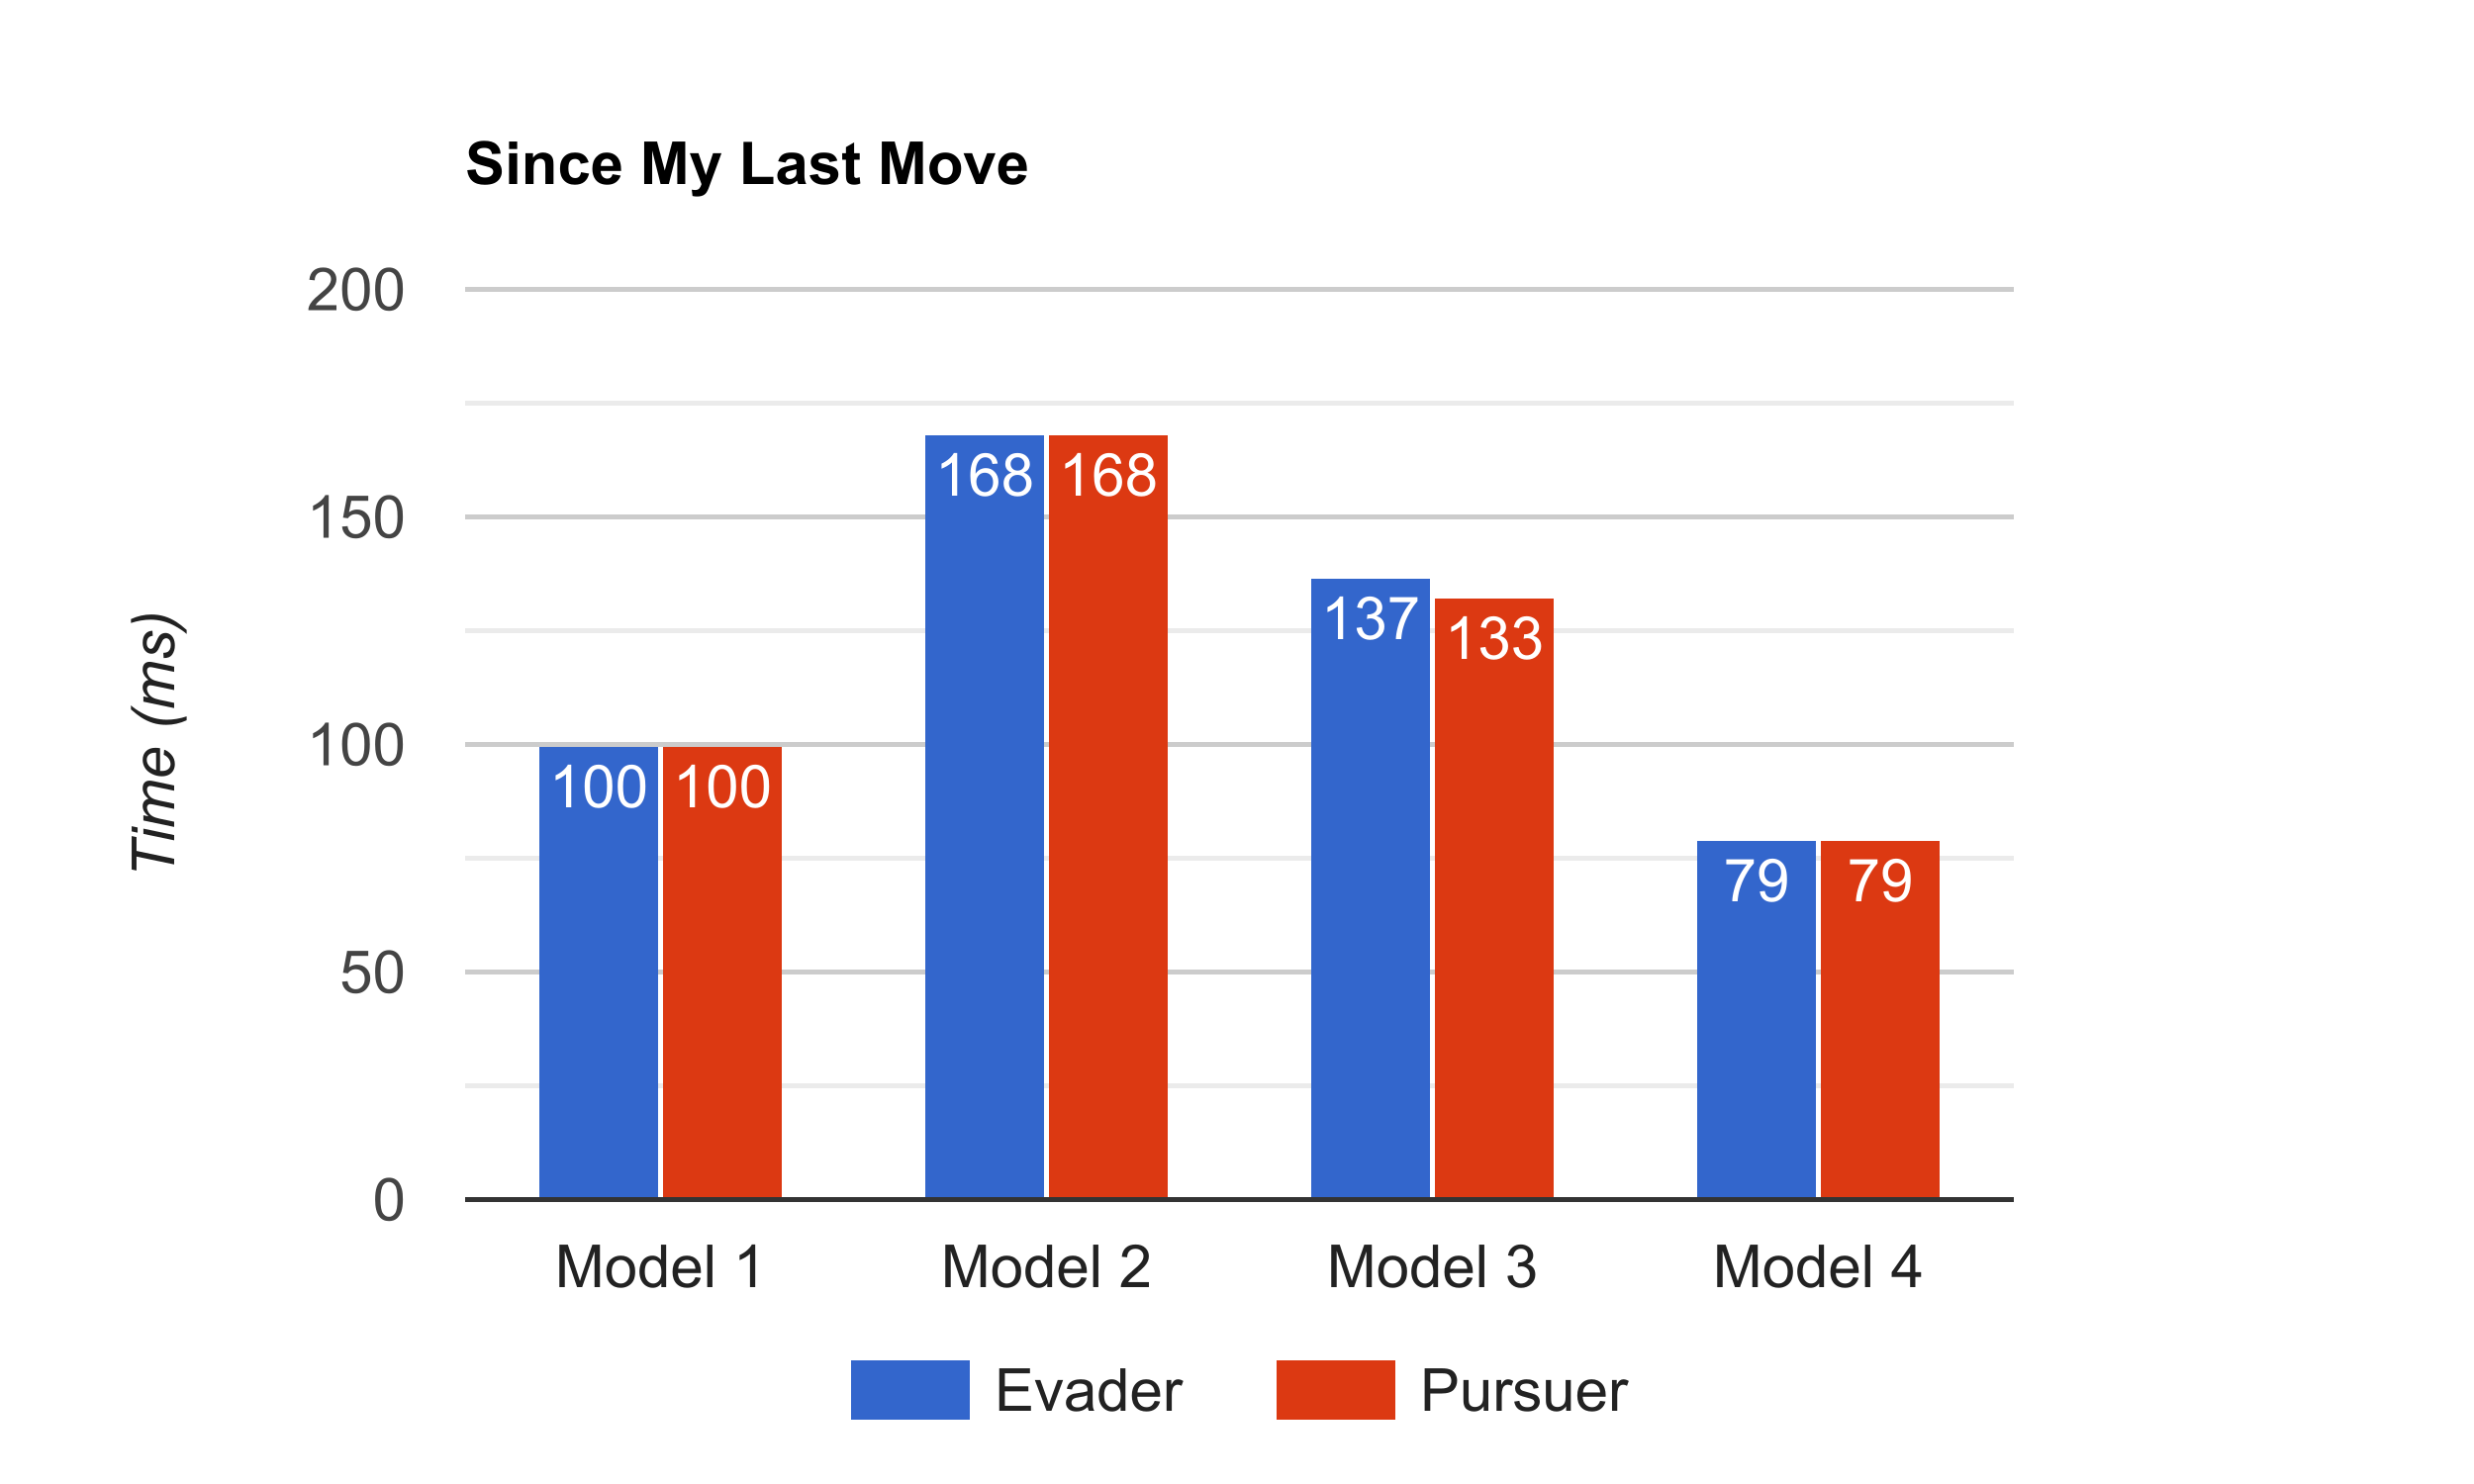 <?xml version="1.0" encoding="UTF-8" standalone="no"?>
<svg
   xmlns:dc="http://purl.org/dc/elements/1.1/"
   xmlns:cc="http://creativecommons.org/ns#"
   xmlns:rdf="http://www.w3.org/1999/02/22-rdf-syntax-ns#"
   xmlns:svg="http://www.w3.org/2000/svg"
   xmlns="http://www.w3.org/2000/svg"
   xmlns:sodipodi="http://sodipodi.sourceforge.net/DTD/sodipodi-0.dtd"
   xmlns:inkscape="http://www.inkscape.org/namespaces/inkscape"
   width="500"
   height="300"
   aria-label="A chart."
   style="overflow: hidden;"
   id="svg2"
   version="1.1"
   inkscape:version="0.91 r13725"
   sodipodi:docname="my_move.svg">
  <rect width="100%" height="100%" fill="#808080" stroke="none"/>
  <sodipodi:namedview
     pagecolor="#ffffff"
     bordercolor="#666666"
     borderopacity="1"
     objecttolerance="10"
     gridtolerance="10"
     guidetolerance="10"
     inkscape:pageopacity="0"
     inkscape:pageshadow="2"
     inkscape:window-width="640"
     inkscape:window-height="480"
     id="namedview222"
     showgrid="false"
     inkscape:zoom="0.606"
     inkscape:cx="221.12211"
     inkscape:cy="150"
     inkscape:window-x="0"
     inkscape:window-y="0"
     inkscape:window-maximized="0"
     inkscape:current-layer="svg2" />
  <defs
     id="_ABSTRACT_RENDERER_ID_4">
    <clipPath
       id="_ABSTRACT_RENDERER_ID_5">
      <rect
         x="94"
         y="58"
         width="313"
         height="185"
         id="rect6" />
    </clipPath>
  </defs>
  <path
     style="fill:#ffffff;stroke:none;stroke-width:0"
     d="m 0,0 500,0 0,300 -500,0 z"
     id="rect8" />
  <g
     id="g10">
    <g
       style="font-weight:bold;font-size:12px;font-family:Arial;text-anchor:start;fill:#000000;stroke:none;stroke-width:0"
       id="text12">
      <path
         d="m 94.434,34.405 1.688,-0.164 q 0.152,0.85 0.615,1.248 0.469,0.398 1.26,0.398 0.838,0 1.26,-0.352 0.428,-0.357 0.428,-0.832 0,-0.305 -0.182,-0.516 -0.176,-0.217 -0.621,-0.375 -0.305,-0.105 -1.389,-0.375 -1.395,-0.346 -1.957,-0.85 -0.791,-0.709 -0.791,-1.729 0,-0.656 0.369,-1.225 0.375,-0.574 1.072,-0.873 0.703,-0.299 1.693,-0.299 1.617,0 2.432,0.709 0.82,0.709 0.861,1.893 l -1.734,0.076 Q 99.326,30.479 98.957,30.192 98.594,29.899 97.861,29.899 q -0.756,0 -1.184,0.311 -0.275,0.199 -0.275,0.533 0,0.305 0.258,0.521 0.328,0.275 1.594,0.574 1.266,0.299 1.869,0.621 0.609,0.316 0.949,0.873 0.346,0.551 0.346,1.365 0,0.738 -0.41,1.383 -0.41,0.645 -1.16,0.961 -0.75,0.311 -1.869,0.311 -1.629,0 -2.502,-0.75 -0.873,-0.756 -1.043,-2.197 z"
         style="font-weight:bold;font-size:12px;font-family:Arial;text-anchor:start;fill:#000000;stroke:none;stroke-width:0"
         id="path3763" />
      <path
         d="m 102.877,30.134 0,-1.523 1.646,0 0,1.523 -1.646,0 z m 0,7.066 0,-6.223 1.646,0 0,6.223 -1.646,0 z"
         style="font-weight:bold;font-size:12px;font-family:Arial;text-anchor:start;fill:#000000;stroke:none;stroke-width:0"
         id="path3765" />
      <path
         d="m 111.865,37.2 -1.646,0 0,-3.176 q 0,-1.008 -0.105,-1.301 -0.105,-0.299 -0.346,-0.463 -0.234,-0.164 -0.568,-0.164 -0.428,0 -0.768,0.234 -0.34,0.234 -0.469,0.621 -0.123,0.387 -0.123,1.43 l 0,2.818 -1.646,0 0,-6.223 1.529,0 0,0.914 q 0.814,-1.055 2.051,-1.055 0.545,0 0.996,0.199 0.451,0.193 0.68,0.498 0.234,0.305 0.322,0.691 0.094,0.387 0.094,1.107 l 0,3.867 z"
         style="font-weight:bold;font-size:12px;font-family:Arial;text-anchor:start;fill:#000000;stroke:none;stroke-width:0"
         id="path3767" />
      <path
         d="m 118.967,32.817 -1.623,0.293 q -0.082,-0.486 -0.375,-0.732 -0.287,-0.246 -0.75,-0.246 -0.615,0 -0.984,0.428 -0.363,0.422 -0.363,1.418 0,1.107 0.369,1.564 0.375,0.457 1.002,0.457 0.469,0 0.768,-0.264 0.299,-0.27 0.422,-0.92 l 1.617,0.275 q -0.252,1.113 -0.967,1.682 -0.715,0.568 -1.916,0.568 -1.365,0 -2.18,-0.861 -0.809,-0.861 -0.809,-2.385 0,-1.541 0.814,-2.396 0.814,-0.861 2.203,-0.861 1.137,0 1.805,0.492 0.674,0.486 0.967,1.488 z"
         style="font-weight:bold;font-size:12px;font-family:Arial;text-anchor:start;fill:#000000;stroke:none;stroke-width:0"
         id="path3769" />
      <path
         d="m 123.801,35.22 1.641,0.275 q -0.316,0.902 -1.002,1.377 -0.68,0.469 -1.705,0.469 -1.623,0 -2.402,-1.061 -0.615,-0.85 -0.615,-2.145 0,-1.547 0.809,-2.42 0.809,-0.879 2.045,-0.879 1.389,0 2.191,0.92 0.803,0.914 0.768,2.807 l -4.125,0 q 0.018,0.732 0.398,1.143 0.381,0.404 0.949,0.404 0.387,0 0.65,-0.211 0.264,-0.211 0.398,-0.68 z m 0.094,-1.664 q -0.018,-0.715 -0.369,-1.084 -0.352,-0.375 -0.855,-0.375 -0.539,0 -0.891,0.393 -0.352,0.393 -0.346,1.066 l 2.461,0 z"
         style="font-weight:bold;font-size:12px;font-family:Arial;text-anchor:start;fill:#000000;stroke:none;stroke-width:0"
         id="path3771" />
      <path
         d="m 130.193,37.2 0,-8.59 2.596,0 1.559,5.859 1.541,-5.859 2.602,0 0,8.59 -1.611,0 0,-6.762 -1.705,6.762 -1.67,0 -1.699,-6.762 0,6.762 -1.611,0 z"
         style="font-weight:bold;font-size:12px;font-family:Arial;text-anchor:start;fill:#000000;stroke:none;stroke-width:0"
         id="path3773" />
      <path
         d="m 139.41,30.977 1.752,0 1.488,4.418 1.453,-4.418 1.705,0 -2.197,5.988 -0.393,1.084 q -0.217,0.545 -0.416,0.832 -0.193,0.287 -0.451,0.463 -0.252,0.182 -0.627,0.281 -0.369,0.1 -0.838,0.1 -0.475,0 -0.932,-0.1 l -0.146,-1.289 q 0.387,0.076 0.697,0.076 0.574,0 0.85,-0.34 0.275,-0.334 0.422,-0.855 l -2.367,-6.24 z"
         style="font-weight:bold;font-size:12px;font-family:Arial;text-anchor:start;fill:#000000;stroke:none;stroke-width:0"
         id="path3775" />
      <path
         d="m 150.256,37.2 0,-8.52 1.734,0 0,7.072 4.312,0 0,1.447 -6.047,0 z"
         style="font-weight:bold;font-size:12px;font-family:Arial;text-anchor:start;fill:#000000;stroke:none;stroke-width:0"
         id="path3777" />
      <path
         d="m 158.764,32.876 -1.494,-0.27 q 0.252,-0.902 0.867,-1.336 0.615,-0.434 1.828,-0.434 1.102,0 1.641,0.264 0.539,0.258 0.756,0.662 0.223,0.398 0.223,1.471 l -0.018,1.922 q 0,0.82 0.076,1.213 0.082,0.387 0.299,0.832 l -1.629,0 q -0.064,-0.164 -0.158,-0.486 -0.041,-0.146 -0.059,-0.193 -0.422,0.41 -0.902,0.615 -0.48,0.205 -1.025,0.205 -0.961,0 -1.518,-0.521 -0.551,-0.521 -0.551,-1.318 0,-0.527 0.252,-0.938 0.252,-0.416 0.703,-0.633 0.457,-0.223 1.312,-0.387 1.154,-0.217 1.6,-0.404 l 0,-0.164 q 0,-0.475 -0.234,-0.674 -0.234,-0.205 -0.885,-0.205 -0.439,0 -0.686,0.176 -0.246,0.17 -0.398,0.604 z m 2.203,1.336 q -0.316,0.105 -1.002,0.252 -0.686,0.146 -0.896,0.287 -0.322,0.229 -0.322,0.58 0,0.346 0.258,0.598 0.258,0.252 0.656,0.252 0.445,0 0.85,-0.293 0.299,-0.223 0.393,-0.545 0.065,-0.211 0.065,-0.803 l 0,-0.328 z"
         style="font-weight:bold;font-size:12px;font-family:Arial;text-anchor:start;fill:#000000;stroke:none;stroke-width:0"
         id="path3779" />
      <path
         d="m 163.633,35.425 1.652,-0.252 q 0.105,0.48 0.428,0.732 0.322,0.246 0.902,0.246 0.639,0 0.961,-0.234 0.217,-0.164 0.217,-0.439 0,-0.188 -0.117,-0.311 -0.123,-0.117 -0.551,-0.217 -1.992,-0.439 -2.525,-0.803 -0.738,-0.504 -0.738,-1.4 0,-0.809 0.639,-1.359 0.639,-0.551 1.98,-0.551 1.277,0 1.898,0.416 0.621,0.416 0.855,1.23 l -1.553,0.287 q -0.1,-0.363 -0.381,-0.557 -0.275,-0.193 -0.791,-0.193 -0.65,0 -0.932,0.182 -0.188,0.129 -0.188,0.334 0,0.176 0.164,0.299 0.223,0.164 1.535,0.463 1.318,0.299 1.84,0.732 0.516,0.439 0.516,1.225 0,0.855 -0.715,1.471 -0.715,0.615 -2.115,0.615 -1.271,0 -2.016,-0.516 -0.738,-0.516 -0.967,-1.4 z"
         style="font-weight:bold;font-size:12px;font-family:Arial;text-anchor:start;fill:#000000;stroke:none;stroke-width:0"
         id="path3781" />
      <path
         d="m 173.746,30.977 0,1.312 -1.125,0 0,2.508 q 0,0.762 0.029,0.891 0.035,0.123 0.146,0.205 0.117,0.082 0.281,0.082 0.229,0 0.662,-0.158 l 0.141,1.277 q -0.574,0.246 -1.301,0.246 -0.445,0 -0.803,-0.146 -0.357,-0.152 -0.527,-0.387 -0.164,-0.24 -0.229,-0.645 -0.053,-0.287 -0.053,-1.16 l 0,-2.713 -0.756,0 0,-1.312 0.756,0 0,-1.236 1.652,-0.961 0,2.197 1.125,0 z"
         style="font-weight:bold;font-size:12px;font-family:Arial;text-anchor:start;fill:#000000;stroke:none;stroke-width:0"
         id="path3783" />
      <path
         d="m 178.217,37.2 0,-8.59 2.596,0 1.559,5.859 1.541,-5.859 2.602,0 0,8.59 -1.611,0 0,-6.762 -1.705,6.762 -1.67,0 -1.699,-6.762 0,6.762 -1.611,0 z"
         style="font-weight:bold;font-size:12px;font-family:Arial;text-anchor:start;fill:#000000;stroke:none;stroke-width:0"
         id="path3785" />
      <path
         d="m 187.832,34.001 q 0,-0.82 0.404,-1.588 0.404,-0.768 1.143,-1.172 0.744,-0.404 1.658,-0.404 1.412,0 2.314,0.92 0.902,0.914 0.902,2.314 0,1.412 -0.914,2.344 -0.908,0.926 -2.291,0.926 -0.855,0 -1.635,-0.387 -0.773,-0.387 -1.178,-1.131 -0.404,-0.75 -0.404,-1.822 z m 1.688,0.088 q 0,0.926 0.439,1.418 0.439,0.492 1.084,0.492 0.645,0 1.078,-0.492 0.439,-0.492 0.439,-1.43 0,-0.914 -0.439,-1.406 -0.434,-0.492 -1.078,-0.492 -0.645,0 -1.084,0.492 -0.439,0.492 -0.439,1.418 z"
         style="font-weight:bold;font-size:12px;font-family:Arial;text-anchor:start;fill:#000000;stroke:none;stroke-width:0"
         id="path3787" />
      <path
         d="m 197.236,37.2 -2.508,-6.223 1.729,0 1.172,3.176 0.34,1.061 q 0.135,-0.404 0.17,-0.533 0.082,-0.264 0.176,-0.527 l 1.184,-3.176 1.693,0 -2.473,6.223 -1.482,0 z"
         style="font-weight:bold;font-size:12px;font-family:Arial;text-anchor:start;fill:#000000;stroke:none;stroke-width:0"
         id="path3789" />
      <path
         d="m 205.809,35.22 1.641,0.275 q -0.316,0.902 -1.002,1.377 -0.68,0.469 -1.705,0.469 -1.623,0 -2.402,-1.061 -0.615,-0.85 -0.615,-2.145 0,-1.547 0.809,-2.42 0.809,-0.879 2.045,-0.879 1.389,0 2.191,0.92 0.803,0.914 0.768,2.807 l -4.125,0 q 0.018,0.732 0.398,1.143 0.381,0.404 0.949,0.404 0.387,0 0.65,-0.211 0.264,-0.211 0.398,-0.68 z m 0.094,-1.664 q -0.018,-0.715 -0.369,-1.084 -0.352,-0.375 -0.855,-0.375 -0.539,0 -0.891,0.393 -0.352,0.393 -0.346,1.066 l 2.461,0 z"
         style="font-weight:bold;font-size:12px;font-family:Arial;text-anchor:start;fill:#000000;stroke:none;stroke-width:0"
         id="path3791" />
    </g>
    <path
       style="fill:#ffffff;fill-opacity:0;stroke:none;stroke-width:0"
       d="m 94,27 313,0 0,12 -313,0 z"
       id="rect14" />
  </g>
  <g
     id="g16">
    <path
       style="fill:#ffffff;fill-opacity:0;stroke:none;stroke-width:0"
       d="m 172,275 157,0 0,12 -157,0 z"
       id="rect18" />
    <g
       id="g20">
      <path
         style="fill:#ffffff;fill-opacity:0;stroke:none;stroke-width:0"
         d="m 172,275 67,0 0,12 -67,0 z"
         id="rect22" />
      <g
         id="g24">
        <g
           style="font-size:12px;font-family:Arial;text-anchor:start;fill:#222222;stroke:none;stroke-width:0"
           id="text26">
          <path
             d="m 201.949,285.2 0,-8.59 6.211,0 0,1.014 -5.074,0 0,2.631 4.752,0 0,1.008 -4.752,0 0,2.924 5.273,0 0,1.014 -6.41,0 z"
             style="font-size:12px;font-family:Arial;text-anchor:start;fill:#222222;stroke:none;stroke-width:0"
             id="path3732" />
          <path
             d="m 211.512,285.2 -2.367,-6.223 1.113,0 1.336,3.727 q 0.217,0.604 0.398,1.254 0.141,-0.492 0.393,-1.184 l 1.383,-3.797 1.084,0 -2.355,6.223 -0.984,0 z"
             style="font-size:12px;font-family:Arial;text-anchor:start;fill:#222222;stroke:none;stroke-width:0"
             id="path3734" />
          <path
             d="m 219.844,284.432 q -0.586,0.498 -1.131,0.703 -0.539,0.205 -1.16,0.205 -1.025,0 -1.576,-0.498 -0.551,-0.504 -0.551,-1.283 0,-0.457 0.205,-0.832 0.211,-0.381 0.545,-0.609 0.34,-0.229 0.762,-0.346 0.311,-0.082 0.938,-0.158 1.277,-0.152 1.881,-0.363 0.006,-0.217 0.006,-0.275 0,-0.645 -0.299,-0.908 -0.404,-0.357 -1.201,-0.357 -0.744,0 -1.102,0.264 -0.352,0.258 -0.521,0.92 l -1.031,-0.141 q 0.141,-0.662 0.463,-1.066 0.322,-0.41 0.932,-0.627 0.609,-0.223 1.412,-0.223 0.797,0 1.295,0.188 0.498,0.188 0.732,0.475 0.234,0.281 0.328,0.715 0.053,0.27 0.053,0.973 l 0,1.406 q 0,1.471 0.064,1.863 0.07,0.387 0.27,0.744 l -1.102,0 q -0.164,-0.328 -0.211,-0.768 z m -0.088,-2.355 q -0.574,0.234 -1.723,0.398 -0.65,0.094 -0.92,0.211 -0.27,0.117 -0.416,0.346 -0.146,0.223 -0.146,0.498 0,0.422 0.316,0.703 0.322,0.281 0.938,0.281 0.609,0 1.084,-0.264 0.475,-0.27 0.697,-0.732 0.17,-0.357 0.17,-1.055 l 0,-0.387 z"
             style="font-size:12px;font-family:Arial;text-anchor:start;fill:#222222;stroke:none;stroke-width:0"
             id="path3736" />
          <path
             d="m 226.477,285.2 0,-0.785 q -0.592,0.926 -1.74,0.926 -0.744,0 -1.371,-0.41 -0.621,-0.41 -0.967,-1.143 -0.34,-0.738 -0.34,-1.693 0,-0.932 0.311,-1.688 0.311,-0.762 0.932,-1.166 0.621,-0.404 1.389,-0.404 0.562,0 1.002,0.24 0.439,0.234 0.715,0.615 l 0,-3.082 1.049,0 0,8.59 -0.979,0 z m -3.334,-3.105 q 0,1.195 0.504,1.787 0.504,0.592 1.189,0.592 0.691,0 1.172,-0.562 0.486,-0.568 0.486,-1.729 0,-1.277 -0.492,-1.875 -0.492,-0.598 -1.213,-0.598 -0.703,0 -1.178,0.574 -0.469,0.574 -0.469,1.811 z"
             style="font-size:12px;font-family:Arial;text-anchor:start;fill:#222222;stroke:none;stroke-width:0"
             id="path3738" />
          <path
             d="m 233.355,283.196 1.09,0.135 q -0.258,0.955 -0.955,1.482 -0.697,0.527 -1.781,0.527 -1.365,0 -2.168,-0.838 -0.797,-0.844 -0.797,-2.361 0,-1.57 0.809,-2.438 0.809,-0.867 2.098,-0.867 1.248,0 2.039,0.85 0.791,0.85 0.791,2.391 0,0.094 -0.006,0.281 l -4.641,0 q 0.059,1.025 0.58,1.57 0.521,0.545 1.301,0.545 0.58,0 0.99,-0.305 0.41,-0.305 0.65,-0.973 z m -3.463,-1.705 3.475,0 q -0.07,-0.785 -0.398,-1.178 -0.504,-0.609 -1.307,-0.609 -0.727,0 -1.225,0.486 -0.492,0.486 -0.545,1.301 z"
             style="font-size:12px;font-family:Arial;text-anchor:start;fill:#222222;stroke:none;stroke-width:0"
             id="path3740" />
          <path
             d="m 235.764,285.2 0,-6.223 0.949,0 0,0.943 q 0.363,-0.662 0.668,-0.873 0.311,-0.211 0.68,-0.211 0.533,0 1.084,0.34 l -0.363,0.979 q -0.387,-0.229 -0.773,-0.229 -0.346,0 -0.621,0.211 -0.275,0.205 -0.393,0.574 -0.176,0.562 -0.176,1.23 l 0,3.258 -1.055,0 z"
             style="font-size:12px;font-family:Arial;text-anchor:start;fill:#222222;stroke:none;stroke-width:0"
             id="path3742" />
        </g>
      </g>
      <path
         style="fill:#3366cc;stroke:none;stroke-width:0"
         d="m 172,275 24,0 0,12 -24,0 z"
         id="rect28" />
    </g>
    <g
       id="g30">
      <path
         style="fill:#ffffff;fill-opacity:0;stroke:none;stroke-width:0"
         d="m 258,275 71,0 0,12 -71,0 z"
         id="rect32" />
      <g
         id="g34">
        <g
           style="font-size:12px;font-family:Arial;text-anchor:start;fill:#222222;stroke:none;stroke-width:0"
           id="text36">
          <path
             d="m 287.926,285.2 0,-8.59 3.24,0 q 0.855,0 1.307,0.082 0.633,0.105 1.061,0.404 0.428,0.293 0.686,0.826 0.264,0.533 0.264,1.172 0,1.096 -0.697,1.857 -0.697,0.756 -2.52,0.756 l -2.203,0 0,3.492 -1.137,0 z m 1.137,-4.506 2.221,0 q 1.102,0 1.564,-0.41 0.463,-0.41 0.463,-1.154 0,-0.539 -0.275,-0.92 -0.27,-0.387 -0.715,-0.51 -0.287,-0.076 -1.061,-0.076 l -2.197,0 0,3.07 z"
             style="font-size:12px;font-family:Arial;text-anchor:start;fill:#222222;stroke:none;stroke-width:0"
             id="path3747" />
          <path
             d="m 299.861,285.2 0,-0.914 q -0.727,1.055 -1.975,1.055 -0.551,0 -1.031,-0.211 -0.475,-0.211 -0.709,-0.527 -0.229,-0.322 -0.322,-0.785 -0.065,-0.311 -0.065,-0.984 l 0,-3.855 1.055,0 0,3.451 q 0,0.826 0.065,1.113 0.1,0.416 0.422,0.656 0.322,0.234 0.797,0.234 0.475,0 0.891,-0.24 0.416,-0.246 0.586,-0.662 0.176,-0.422 0.176,-1.219 l 0,-3.334 1.055,0 0,6.223 -0.943,0 z"
             style="font-size:12px;font-family:Arial;text-anchor:start;fill:#222222;stroke:none;stroke-width:0"
             id="path3749" />
          <path
             d="m 302.451,285.2 0,-6.223 0.949,0 0,0.943 q 0.363,-0.662 0.668,-0.873 0.311,-0.211 0.68,-0.211 0.533,0 1.084,0.34 l -0.363,0.979 q -0.387,-0.229 -0.773,-0.229 -0.346,0 -0.621,0.211 -0.275,0.205 -0.393,0.574 -0.176,0.562 -0.176,1.23 l 0,3.258 -1.055,0 z"
             style="font-size:12px;font-family:Arial;text-anchor:start;fill:#222222;stroke:none;stroke-width:0"
             id="path3751" />
          <path
             d="m 306.025,283.343 1.043,-0.164 q 0.088,0.627 0.486,0.961 0.404,0.334 1.125,0.334 0.727,0 1.078,-0.293 0.352,-0.299 0.352,-0.697 0,-0.357 -0.311,-0.562 -0.217,-0.141 -1.078,-0.357 -1.16,-0.293 -1.611,-0.504 -0.445,-0.217 -0.68,-0.592 -0.229,-0.381 -0.229,-0.838 0,-0.416 0.188,-0.768 0.193,-0.357 0.521,-0.592 0.246,-0.182 0.668,-0.305 0.428,-0.129 0.914,-0.129 0.732,0 1.283,0.211 0.557,0.211 0.82,0.574 0.264,0.357 0.363,0.961 l -1.031,0.141 q -0.07,-0.48 -0.41,-0.75 -0.334,-0.27 -0.949,-0.27 -0.727,0 -1.037,0.24 -0.311,0.24 -0.311,0.562 0,0.205 0.129,0.369 0.129,0.17 0.404,0.281 0.158,0.059 0.932,0.27 1.119,0.299 1.559,0.492 0.445,0.188 0.697,0.551 0.252,0.363 0.252,0.902 0,0.527 -0.311,0.996 -0.305,0.463 -0.885,0.721 -0.58,0.252 -1.312,0.252 -1.213,0 -1.852,-0.504 -0.633,-0.504 -0.809,-1.494 z"
             style="font-size:12px;font-family:Arial;text-anchor:start;fill:#222222;stroke:none;stroke-width:0"
             id="path3753" />
          <path
             d="m 316.525,285.2 0,-0.914 q -0.727,1.055 -1.975,1.055 -0.551,0 -1.031,-0.211 -0.475,-0.211 -0.709,-0.527 -0.229,-0.322 -0.322,-0.785 -0.064,-0.311 -0.064,-0.984 l 0,-3.855 1.055,0 0,3.451 q 0,0.826 0.065,1.113 0.1,0.416 0.422,0.656 0.322,0.234 0.797,0.234 0.475,0 0.891,-0.24 0.416,-0.246 0.586,-0.662 0.176,-0.422 0.176,-1.219 l 0,-3.334 1.055,0 0,6.223 -0.943,0 z"
             style="font-size:12px;font-family:Arial;text-anchor:start;fill:#222222;stroke:none;stroke-width:0"
             id="path3755" />
          <path
             d="m 323.387,283.196 1.09,0.135 q -0.258,0.955 -0.955,1.482 -0.697,0.527 -1.781,0.527 -1.365,0 -2.168,-0.838 -0.797,-0.844 -0.797,-2.361 0,-1.57 0.809,-2.438 0.809,-0.867 2.098,-0.867 1.248,0 2.039,0.85 0.791,0.85 0.791,2.391 0,0.094 -0.006,0.281 l -4.641,0 q 0.059,1.025 0.58,1.57 0.521,0.545 1.301,0.545 0.58,0 0.99,-0.305 0.41,-0.305 0.65,-0.973 z m -3.463,-1.705 3.475,0 q -0.07,-0.785 -0.398,-1.178 -0.504,-0.609 -1.307,-0.609 -0.727,0 -1.225,0.486 -0.492,0.486 -0.545,1.301 z"
             style="font-size:12px;font-family:Arial;text-anchor:start;fill:#222222;stroke:none;stroke-width:0"
             id="path3757" />
          <path
             d="m 325.795,285.2 0,-6.223 0.949,0 0,0.943 q 0.363,-0.662 0.668,-0.873 0.311,-0.211 0.68,-0.211 0.533,0 1.084,0.34 l -0.363,0.979 q -0.387,-0.229 -0.773,-0.229 -0.346,0 -0.621,0.211 -0.275,0.205 -0.393,0.574 -0.176,0.562 -0.176,1.23 l 0,3.258 -1.055,0 z"
             style="font-size:12px;font-family:Arial;text-anchor:start;fill:#222222;stroke:none;stroke-width:0"
             id="path3759" />
        </g>
      </g>
      <path
         style="fill:#dc3912;stroke:none;stroke-width:0"
         d="m 258,275 24,0 0,12 -24,0 z"
         id="rect38" />
    </g>
  </g>
  <g
     id="g40">
    <path
       style="fill:#ffffff;fill-opacity:0;stroke:none;stroke-width:0"
       d="m 94,58 313,0 0,185 -313,0 z"
       id="rect42" />
    <g
       clip-path="url(http://localhost:63342/hc-with-streams/results/no-vpn/charts-no-vpn.html?_ijt=3ghico0qltu18snijdi3q7leh3#_ABSTRACT_RENDERER_ID_5)"
       id="g44">
      <g
         id="g46">
        <path
           style="fill:#cccccc;stroke:none;stroke-width:0"
           d="m 94,242 313,0 0,1 -313,0 z"
           id="rect48" />
        <path
           style="fill:#cccccc;stroke:none;stroke-width:0"
           d="m 94,196 313,0 0,1 -313,0 z"
           id="rect50" />
        <path
           style="fill:#cccccc;stroke:none;stroke-width:0"
           d="m 94,150 313,0 0,1 -313,0 z"
           id="rect52" />
        <path
           style="fill:#cccccc;stroke:none;stroke-width:0"
           d="m 94,104 313,0 0,1 -313,0 z"
           id="rect54" />
        <path
           style="fill:#cccccc;stroke:none;stroke-width:0"
           d="m 94,58 313,0 0,1 -313,0 z"
           id="rect56" />
        <path
           style="fill:#ebebeb;stroke:none;stroke-width:0"
           d="m 94,219 313,0 0,1 -313,0 z"
           id="rect58" />
        <path
           style="fill:#ebebeb;stroke:none;stroke-width:0"
           d="m 94,173 313,0 0,1 -313,0 z"
           id="rect60" />
        <path
           style="fill:#ebebeb;stroke:none;stroke-width:0"
           d="m 94,127 313,0 0,1 -313,0 z"
           id="rect62" />
        <path
           style="fill:#ebebeb;stroke:none;stroke-width:0"
           d="m 94,81 313,0 0,1 -313,0 z"
           id="rect64" />
      </g>
      <g
         id="g66">
        <path
           style="fill:#3366cc;stroke:none;stroke-width:0"
           d="m 109,151 24,0 0,91 -24,0 z"
           id="rect68" />
        <path
           style="fill:#3366cc;stroke:none;stroke-width:0"
           d="m 187,88 24,0 0,154 -24,0 z"
           id="rect70" />
        <path
           style="fill:#3366cc;stroke:none;stroke-width:0"
           d="m 265,117 24,0 0,125 -24,0 z"
           id="rect72" />
        <path
           style="fill:#3366cc;stroke:none;stroke-width:0"
           d="m 343,170 24,0 0,72 -24,0 z"
           id="rect74" />
        <path
           style="fill:#dc3912;stroke:none;stroke-width:0"
           d="m 134,151 24,0 0,91 -24,0 z"
           id="rect76" />
        <path
           style="fill:#dc3912;stroke:none;stroke-width:0"
           d="m 212,88 24,0 0,154 -24,0 z"
           id="rect78" />
        <path
           style="fill:#dc3912;stroke:none;stroke-width:0"
           d="m 290,121 24,0 0,121 -24,0 z"
           id="rect80" />
        <path
           style="fill:#dc3912;stroke:none;stroke-width:0"
           d="m 368,170 24,0 0,72 -24,0 z"
           id="rect82" />
      </g>
      <g
         id="g84">
        <path
           style="fill:#333333;stroke:none;stroke-width:0"
           d="m 94,242 313,0 0,1 -313,0 z"
           id="rect86" />
      </g>
      <g
         id="g88">
        <rect
           x="121"
           y="151"
           width="1"
           height="0"
           stroke="none"
           stroke-width="0"
           fill="#999999"
           id="rect90" />
        <rect
           x="199"
           y="88"
           width="1"
           height="0"
           stroke="none"
           stroke-width="0"
           fill="#999999"
           id="rect92" />
        <rect
           x="277"
           y="117"
           width="1"
           height="0"
           stroke="none"
           stroke-width="0"
           fill="#999999"
           id="rect94" />
        <rect
           x="355"
           y="170"
           width="1"
           height="0"
           stroke="none"
           stroke-width="0"
           fill="#999999"
           id="rect96" />
        <rect
           x="146"
           y="151"
           width="1"
           height="0"
           stroke="none"
           stroke-width="0"
           fill="#999999"
           id="rect98" />
        <rect
           x="224"
           y="88"
           width="1"
           height="0"
           stroke="none"
           stroke-width="0"
           fill="#999999"
           id="rect100" />
        <rect
           x="302"
           y="121"
           width="1"
           height="0"
           stroke="none"
           stroke-width="0"
           fill="#999999"
           id="rect102" />
        <rect
           x="380"
           y="170"
           width="1"
           height="0"
           stroke="none"
           stroke-width="0"
           fill="#999999"
           id="rect104" />
      </g>
    </g>
    <g
       id="g106" />
    <g
       id="g108">
      <g
         id="g110">
        <g
           style="font-size:12px;font-family:Arial;text-anchor:middle;fill:#222222;stroke:none;stroke-width:0"
           id="text112">
          <path
             d="m 113.051,260.2 0,-8.59 1.711,0 2.033,6.082 q 0.281,0.85 0.41,1.271 0.146,-0.469 0.457,-1.377 l 2.057,-5.977 1.529,0 0,8.59 -1.096,0 0,-7.189 -2.496,7.189 -1.025,0 -2.484,-7.312 0,7.312 -1.096,0 z"
             style="font-size:12px;font-family:Arial;text-anchor:middle;fill:#222222;stroke:none;stroke-width:0"
             id="path3589" />
          <path
             d="m 122.543,257.089 q 0,-1.729 0.961,-2.561 0.803,-0.691 1.957,-0.691 1.283,0 2.098,0.844 0.814,0.838 0.814,2.32 0,1.201 -0.363,1.893 -0.357,0.686 -1.049,1.066 -0.686,0.381 -1.5,0.381 -1.307,0 -2.115,-0.838 -0.803,-0.838 -0.803,-2.414 z m 1.084,0 q 0,1.195 0.521,1.793 0.521,0.592 1.312,0.592 0.785,0 1.307,-0.598 0.521,-0.598 0.521,-1.822 0,-1.154 -0.527,-1.746 -0.521,-0.598 -1.301,-0.598 -0.791,0 -1.312,0.592 -0.521,0.592 -0.521,1.787 z"
             style="font-size:12px;font-family:Arial;text-anchor:middle;fill:#222222;stroke:none;stroke-width:0"
             id="path3591" />
          <path
             d="m 133.652,260.2 0,-0.785 q -0.592,0.926 -1.74,0.926 -0.744,0 -1.371,-0.41 -0.621,-0.41 -0.967,-1.143 -0.34,-0.738 -0.34,-1.693 0,-0.932 0.311,-1.688 0.311,-0.762 0.932,-1.166 0.621,-0.404 1.389,-0.404 0.562,0 1.002,0.24 0.439,0.234 0.715,0.615 l 0,-3.082 1.049,0 0,8.59 -0.979,0 z m -3.334,-3.105 q 0,1.195 0.504,1.787 0.504,0.592 1.189,0.592 0.691,0 1.172,-0.562 0.486,-0.568 0.486,-1.729 0,-1.277 -0.492,-1.875 -0.492,-0.598 -1.213,-0.598 -0.703,0 -1.178,0.574 -0.469,0.574 -0.469,1.811 z"
             style="font-size:12px;font-family:Arial;text-anchor:middle;fill:#222222;stroke:none;stroke-width:0"
             id="path3593" />
          <path
             d="m 140.531,258.196 1.09,0.135 q -0.258,0.955 -0.955,1.482 -0.697,0.527 -1.781,0.527 -1.365,0 -2.168,-0.838 -0.797,-0.844 -0.797,-2.361 0,-1.57 0.809,-2.438 0.809,-0.867 2.098,-0.867 1.248,0 2.039,0.85 0.791,0.85 0.791,2.391 0,0.094 -0.006,0.281 l -4.641,0 q 0.059,1.025 0.58,1.57 0.521,0.545 1.301,0.545 0.58,0 0.99,-0.305 0.41,-0.305 0.65,-0.973 z m -3.463,-1.705 3.475,0 q -0.07,-0.785 -0.398,-1.178 -0.504,-0.609 -1.307,-0.609 -0.727,0 -1.225,0.486 -0.492,0.486 -0.545,1.301 z"
             style="font-size:12px;font-family:Arial;text-anchor:middle;fill:#222222;stroke:none;stroke-width:0"
             id="path3595" />
          <path
             d="m 142.928,260.2 0,-8.59 1.055,0 0,8.59 -1.055,0 z"
             style="font-size:12px;font-family:Arial;text-anchor:middle;fill:#222222;stroke:none;stroke-width:0"
             id="path3597" />
          <path
             d="m 152.631,260.2 -1.055,0 0,-6.721 q -0.381,0.363 -1.002,0.727 -0.615,0.363 -1.107,0.545 l 0,-1.02 q 0.885,-0.416 1.547,-1.008 0.662,-0.592 0.938,-1.148 l 0.68,0 0,8.625 z"
             style="font-size:12px;font-family:Arial;text-anchor:middle;fill:#222222;stroke:none;stroke-width:0"
             id="path3599" />
        </g>
      </g>
      <g
         id="g114">
        <g
           style="font-size:12px;font-family:Arial;text-anchor:middle;fill:#222222;stroke:none;stroke-width:0"
           id="text116">
          <path
             d="m 191.051,260.2 0,-8.59 1.711,0 2.033,6.082 q 0.281,0.85 0.41,1.271 0.146,-0.469 0.457,-1.377 l 2.057,-5.977 1.529,0 0,8.59 -1.096,0 0,-7.189 -2.496,7.189 -1.025,0 -2.484,-7.312 0,7.312 -1.096,0 z"
             style="font-size:12px;font-family:Arial;text-anchor:middle;fill:#222222;stroke:none;stroke-width:0"
             id="path3602" />
          <path
             d="m 200.543,257.089 q 0,-1.729 0.961,-2.561 0.803,-0.691 1.957,-0.691 1.283,0 2.098,0.844 0.814,0.838 0.814,2.32 0,1.201 -0.363,1.893 -0.357,0.686 -1.049,1.066 -0.686,0.381 -1.5,0.381 -1.307,0 -2.115,-0.838 -0.803,-0.838 -0.803,-2.414 z m 1.084,0 q 0,1.195 0.521,1.793 0.521,0.592 1.312,0.592 0.785,0 1.307,-0.598 0.521,-0.598 0.521,-1.822 0,-1.154 -0.527,-1.746 -0.521,-0.598 -1.301,-0.598 -0.791,0 -1.312,0.592 -0.521,0.592 -0.521,1.787 z"
             style="font-size:12px;font-family:Arial;text-anchor:middle;fill:#222222;stroke:none;stroke-width:0"
             id="path3604" />
          <path
             d="m 211.652,260.2 0,-0.785 q -0.592,0.926 -1.74,0.926 -0.744,0 -1.371,-0.41 -0.621,-0.41 -0.967,-1.143 -0.34,-0.738 -0.34,-1.693 0,-0.932 0.311,-1.688 0.311,-0.762 0.932,-1.166 0.621,-0.404 1.389,-0.404 0.562,0 1.002,0.24 0.439,0.234 0.715,0.615 l 0,-3.082 1.049,0 0,8.59 -0.979,0 z m -3.334,-3.105 q 0,1.195 0.504,1.787 0.504,0.592 1.189,0.592 0.691,0 1.172,-0.562 0.486,-0.568 0.486,-1.729 0,-1.277 -0.492,-1.875 -0.492,-0.598 -1.213,-0.598 -0.703,0 -1.178,0.574 -0.469,0.574 -0.469,1.811 z"
             style="font-size:12px;font-family:Arial;text-anchor:middle;fill:#222222;stroke:none;stroke-width:0"
             id="path3606" />
          <path
             d="m 218.531,258.196 1.09,0.135 q -0.258,0.955 -0.955,1.482 -0.697,0.527 -1.781,0.527 -1.365,0 -2.168,-0.838 -0.797,-0.844 -0.797,-2.361 0,-1.57 0.809,-2.438 0.809,-0.867 2.098,-0.867 1.248,0 2.039,0.85 0.791,0.85 0.791,2.391 0,0.094 -0.006,0.281 l -4.641,0 q 0.059,1.025 0.58,1.57 0.521,0.545 1.301,0.545 0.58,0 0.99,-0.305 0.41,-0.305 0.65,-0.973 z m -3.463,-1.705 3.475,0 q -0.07,-0.785 -0.398,-1.178 -0.504,-0.609 -1.307,-0.609 -0.727,0 -1.225,0.486 -0.492,0.486 -0.545,1.301 z"
             style="font-size:12px;font-family:Arial;text-anchor:middle;fill:#222222;stroke:none;stroke-width:0"
             id="path3608" />
          <path
             d="m 220.928,260.2 0,-8.59 1.055,0 0,8.59 -1.055,0 z"
             style="font-size:12px;font-family:Arial;text-anchor:middle;fill:#222222;stroke:none;stroke-width:0"
             id="path3610" />
          <path
             d="m 232.201,259.186 0,1.014 -5.678,0 q -0.012,-0.381 0.123,-0.732 0.217,-0.58 0.691,-1.143 0.48,-0.562 1.383,-1.301 1.4,-1.148 1.893,-1.816 0.492,-0.674 0.492,-1.271 0,-0.627 -0.451,-1.055 -0.445,-0.434 -1.166,-0.434 -0.762,0 -1.219,0.457 -0.457,0.457 -0.463,1.266 l -1.084,-0.111 q 0.111,-1.213 0.838,-1.846 0.727,-0.639 1.951,-0.639 1.236,0 1.957,0.686 0.721,0.686 0.721,1.699 0,0.516 -0.211,1.014 -0.211,0.498 -0.703,1.049 -0.486,0.551 -1.623,1.512 -0.949,0.797 -1.219,1.084 -0.27,0.281 -0.445,0.568 l 4.213,0 z"
             style="font-size:12px;font-family:Arial;text-anchor:middle;fill:#222222;stroke:none;stroke-width:0"
             id="path3612" />
        </g>
      </g>
      <g
         id="g118">
        <g
           style="font-size:12px;font-family:Arial;text-anchor:middle;fill:#222222;stroke:none;stroke-width:0"
           id="text120">
          <path
             d="m 269.051,260.2 0,-8.59 1.711,0 2.033,6.082 q 0.281,0.85 0.41,1.271 0.146,-0.469 0.457,-1.377 l 2.057,-5.977 1.529,0 0,8.59 -1.096,0 0,-7.189 -2.496,7.189 -1.025,0 -2.484,-7.312 0,7.312 -1.096,0 z"
             style="font-size:12px;font-family:Arial;text-anchor:middle;fill:#222222;stroke:none;stroke-width:0"
             id="path3615" />
          <path
             d="m 278.543,257.089 q 0,-1.729 0.961,-2.561 0.803,-0.691 1.957,-0.691 1.283,0 2.098,0.844 0.814,0.838 0.814,2.32 0,1.201 -0.363,1.893 -0.357,0.686 -1.049,1.066 -0.686,0.381 -1.5,0.381 -1.307,0 -2.115,-0.838 -0.803,-0.838 -0.803,-2.414 z m 1.084,0 q 0,1.195 0.521,1.793 0.521,0.592 1.312,0.592 0.785,0 1.307,-0.598 0.521,-0.598 0.521,-1.822 0,-1.154 -0.527,-1.746 -0.521,-0.598 -1.301,-0.598 -0.791,0 -1.312,0.592 -0.521,0.592 -0.521,1.787 z"
             style="font-size:12px;font-family:Arial;text-anchor:middle;fill:#222222;stroke:none;stroke-width:0"
             id="path3617" />
          <path
             d="m 289.652,260.2 0,-0.785 q -0.592,0.926 -1.74,0.926 -0.744,0 -1.371,-0.41 -0.621,-0.41 -0.967,-1.143 -0.34,-0.738 -0.34,-1.693 0,-0.932 0.311,-1.688 0.311,-0.762 0.932,-1.166 0.621,-0.404 1.389,-0.404 0.562,0 1.002,0.24 0.439,0.234 0.715,0.615 l 0,-3.082 1.049,0 0,8.59 -0.979,0 z m -3.334,-3.105 q 0,1.195 0.504,1.787 0.504,0.592 1.189,0.592 0.691,0 1.172,-0.562 0.486,-0.568 0.486,-1.729 0,-1.277 -0.492,-1.875 -0.492,-0.598 -1.213,-0.598 -0.703,0 -1.178,0.574 -0.469,0.574 -0.469,1.811 z"
             style="font-size:12px;font-family:Arial;text-anchor:middle;fill:#222222;stroke:none;stroke-width:0"
             id="path3619" />
          <path
             d="m 296.531,258.196 1.09,0.135 q -0.258,0.955 -0.955,1.482 -0.697,0.527 -1.781,0.527 -1.365,0 -2.168,-0.838 -0.797,-0.844 -0.797,-2.361 0,-1.57 0.809,-2.438 0.809,-0.867 2.098,-0.867 1.248,0 2.039,0.85 0.791,0.85 0.791,2.391 0,0.094 -0.006,0.281 l -4.641,0 q 0.059,1.025 0.58,1.57 0.521,0.545 1.301,0.545 0.58,0 0.99,-0.305 0.41,-0.305 0.65,-0.973 z m -3.463,-1.705 3.475,0 q -0.07,-0.785 -0.398,-1.178 -0.504,-0.609 -1.307,-0.609 -0.727,0 -1.225,0.486 -0.492,0.486 -0.545,1.301 z"
             style="font-size:12px;font-family:Arial;text-anchor:middle;fill:#222222;stroke:none;stroke-width:0"
             id="path3621" />
          <path
             d="m 298.928,260.2 0,-8.59 1.055,0 0,8.59 -1.055,0 z"
             style="font-size:12px;font-family:Arial;text-anchor:middle;fill:#222222;stroke:none;stroke-width:0"
             id="path3623" />
          <path
             d="m 304.664,257.932 1.055,-0.141 q 0.182,0.896 0.615,1.295 0.439,0.393 1.066,0.393 0.744,0 1.254,-0.516 0.516,-0.516 0.516,-1.277 0,-0.727 -0.475,-1.195 -0.475,-0.475 -1.207,-0.475 -0.299,0 -0.744,0.117 l 0.117,-0.926 q 0.105,0.012 0.17,0.012 0.674,0 1.213,-0.352 0.539,-0.352 0.539,-1.084 0,-0.58 -0.393,-0.961 -0.393,-0.381 -1.014,-0.381 -0.615,0 -1.025,0.387 -0.41,0.387 -0.527,1.16 l -1.055,-0.188 q 0.193,-1.061 0.879,-1.641 0.686,-0.586 1.705,-0.586 0.703,0 1.295,0.305 0.592,0.299 0.902,0.82 0.316,0.521 0.316,1.107 0,0.557 -0.299,1.014 -0.299,0.457 -0.885,0.727 0.762,0.176 1.184,0.732 0.422,0.551 0.422,1.383 0,1.125 -0.82,1.91 -0.82,0.779 -2.074,0.779 -1.131,0 -1.881,-0.674 -0.744,-0.674 -0.85,-1.746 z"
             style="font-size:12px;font-family:Arial;text-anchor:middle;fill:#222222;stroke:none;stroke-width:0"
             id="path3625" />
        </g>
      </g>
      <g
         id="g122">
        <g
           style="font-size:12px;font-family:Arial;text-anchor:middle;fill:#222222;stroke:none;stroke-width:0"
           id="text124">
          <path
             d="m 347.051,260.2 0,-8.59 1.711,0 2.033,6.082 q 0.281,0.85 0.41,1.271 0.146,-0.469 0.457,-1.377 l 2.057,-5.977 1.529,0 0,8.59 -1.096,0 0,-7.189 -2.496,7.189 -1.025,0 -2.484,-7.312 0,7.312 -1.096,0 z"
             style="font-size:12px;font-family:Arial;text-anchor:middle;fill:#222222;stroke:none;stroke-width:0"
             id="path3628" />
          <path
             d="m 356.543,257.089 q 0,-1.729 0.961,-2.561 0.803,-0.691 1.957,-0.691 1.283,0 2.098,0.844 0.814,0.838 0.814,2.32 0,1.201 -0.363,1.893 -0.357,0.686 -1.049,1.066 -0.686,0.381 -1.5,0.381 -1.307,0 -2.115,-0.838 -0.803,-0.838 -0.803,-2.414 z m 1.084,0 q 0,1.195 0.521,1.793 0.521,0.592 1.312,0.592 0.785,0 1.307,-0.598 0.521,-0.598 0.521,-1.822 0,-1.154 -0.527,-1.746 -0.521,-0.598 -1.301,-0.598 -0.791,0 -1.312,0.592 -0.521,0.592 -0.521,1.787 z"
             style="font-size:12px;font-family:Arial;text-anchor:middle;fill:#222222;stroke:none;stroke-width:0"
             id="path3630" />
          <path
             d="m 367.652,260.2 0,-0.785 q -0.592,0.926 -1.74,0.926 -0.744,0 -1.371,-0.41 -0.621,-0.41 -0.967,-1.143 -0.34,-0.738 -0.34,-1.693 0,-0.932 0.311,-1.688 0.311,-0.762 0.932,-1.166 0.621,-0.404 1.389,-0.404 0.562,0 1.002,0.24 0.439,0.234 0.715,0.615 l 0,-3.082 1.049,0 0,8.59 -0.979,0 z m -3.334,-3.105 q 0,1.195 0.504,1.787 0.504,0.592 1.189,0.592 0.691,0 1.172,-0.562 0.486,-0.568 0.486,-1.729 0,-1.277 -0.492,-1.875 -0.492,-0.598 -1.213,-0.598 -0.703,0 -1.178,0.574 -0.469,0.574 -0.469,1.811 z"
             style="font-size:12px;font-family:Arial;text-anchor:middle;fill:#222222;stroke:none;stroke-width:0"
             id="path3632" />
          <path
             d="m 374.531,258.196 1.09,0.135 q -0.258,0.955 -0.955,1.482 -0.697,0.527 -1.781,0.527 -1.365,0 -2.168,-0.838 -0.797,-0.844 -0.797,-2.361 0,-1.57 0.809,-2.438 0.809,-0.867 2.098,-0.867 1.248,0 2.039,0.85 0.791,0.85 0.791,2.391 0,0.094 -0.006,0.281 l -4.641,0 q 0.059,1.025 0.58,1.57 0.521,0.545 1.301,0.545 0.58,0 0.99,-0.305 0.41,-0.305 0.65,-0.973 z m -3.463,-1.705 3.475,0 q -0.07,-0.785 -0.398,-1.178 -0.504,-0.609 -1.307,-0.609 -0.727,0 -1.225,0.486 -0.492,0.486 -0.545,1.301 z"
             style="font-size:12px;font-family:Arial;text-anchor:middle;fill:#222222;stroke:none;stroke-width:0"
             id="path3634" />
          <path
             d="m 376.928,260.2 0,-8.59 1.055,0 0,8.59 -1.055,0 z"
             style="font-size:12px;font-family:Arial;text-anchor:middle;fill:#222222;stroke:none;stroke-width:0"
             id="path3636" />
          <path
             d="m 386.039,260.2 0,-2.057 -3.727,0 0,-0.967 3.92,-5.566 0.861,0 0,5.566 1.16,0 0,0.967 -1.16,0 0,2.057 -1.055,0 z m 0,-3.023 0,-3.873 -2.689,3.873 2.689,0 z"
             style="font-size:12px;font-family:Arial;text-anchor:middle;fill:#222222;stroke:none;stroke-width:0"
             id="path3638" />
        </g>
      </g>
      <g
         id="g126">
        <g
           style="font-size:12px;font-family:Arial;text-anchor:end;fill:#444444;stroke:none;stroke-width:0"
           id="text128">
          <path
             d="m 75.818,242.464 q 0,-1.523 0.311,-2.449 0.316,-0.932 0.932,-1.436 0.621,-0.504 1.559,-0.504 0.691,0 1.213,0.281 0.521,0.275 0.861,0.803 0.34,0.521 0.533,1.277 0.193,0.75 0.193,2.027 0,1.512 -0.311,2.443 -0.311,0.926 -0.932,1.436 -0.615,0.504 -1.559,0.504 -1.242,0 -1.951,-0.891 -0.85,-1.072 -0.85,-3.492 z m 1.084,0 q 0,2.115 0.492,2.818 0.498,0.697 1.225,0.697 0.727,0 1.219,-0.703 0.498,-0.703 0.498,-2.812 0,-2.121 -0.498,-2.818 -0.492,-0.697 -1.23,-0.697 -0.727,0 -1.16,0.615 -0.545,0.785 -0.545,2.9 z"
             style="font-size:12px;font-family:Arial;text-anchor:end;fill:#444444;stroke:none;stroke-width:0"
             id="path3641" />
        </g>
      </g>
      <g
         id="g130">
        <g
           style="font-size:12px;font-family:Arial;text-anchor:end;fill:#444444;stroke:none;stroke-width:0"
           id="text132">
          <path
             d="m 69.139,198.45 1.107,-0.094 q 0.123,0.809 0.568,1.219 0.451,0.404 1.084,0.404 0.762,0 1.289,-0.574 0.527,-0.574 0.527,-1.523 0,-0.902 -0.51,-1.424 -0.504,-0.521 -1.324,-0.521 -0.51,0 -0.92,0.234 -0.41,0.229 -0.645,0.598 l -0.99,-0.129 0.832,-4.412 4.271,0 0,1.008 -3.428,0 -0.463,2.309 q 0.773,-0.539 1.623,-0.539 1.125,0 1.898,0.779 0.773,0.779 0.773,2.004 0,1.166 -0.68,2.016 -0.826,1.043 -2.256,1.043 -1.172,0 -1.916,-0.656 -0.738,-0.656 -0.844,-1.74 z"
             style="font-size:12px;font-family:Arial;text-anchor:end;fill:#444444;stroke:none;stroke-width:0"
             id="path3644" />
          <path
             d="m 75.818,196.464 q 0,-1.523 0.311,-2.449 0.316,-0.932 0.932,-1.436 0.621,-0.504 1.559,-0.504 0.691,0 1.213,0.281 0.521,0.275 0.861,0.803 0.34,0.521 0.533,1.277 0.193,0.75 0.193,2.027 0,1.512 -0.311,2.443 -0.311,0.926 -0.932,1.436 -0.615,0.504 -1.559,0.504 -1.242,0 -1.951,-0.891 -0.85,-1.072 -0.85,-3.492 z m 1.084,0 q 0,2.115 0.492,2.818 0.498,0.697 1.225,0.697 0.727,0 1.219,-0.703 0.498,-0.703 0.498,-2.812 0,-2.121 -0.498,-2.818 -0.492,-0.697 -1.23,-0.697 -0.727,0 -1.16,0.615 -0.545,0.785 -0.545,2.9 z"
             style="font-size:12px;font-family:Arial;text-anchor:end;fill:#444444;stroke:none;stroke-width:0"
             id="path3646" />
        </g>
      </g>
      <g
         id="g134">
        <g
           style="font-size:12px;font-family:Arial;text-anchor:end;fill:#444444;stroke:none;stroke-width:0"
           id="text136">
          <path
             d="m 66.432,154.7 -1.055,0 0,-6.721 q -0.381,0.363 -1.002,0.727 -0.615,0.363 -1.107,0.545 l 0,-1.02 q 0.885,-0.416 1.547,-1.008 0.662,-0.592 0.938,-1.148 l 0.68,0 0,8.625 z"
             style="font-size:12px;font-family:Arial;text-anchor:end;fill:#444444;stroke:none;stroke-width:0"
             id="path3649" />
          <path
             d="m 69.139,150.464 q 0,-1.523 0.311,-2.449 0.316,-0.932 0.932,-1.436 0.621,-0.504 1.559,-0.504 0.691,0 1.213,0.281 0.521,0.275 0.861,0.803 0.34,0.521 0.533,1.277 0.193,0.75 0.193,2.027 0,1.512 -0.311,2.443 -0.311,0.926 -0.932,1.436 -0.615,0.504 -1.559,0.504 -1.242,0 -1.951,-0.891 -0.85,-1.072 -0.85,-3.492 z m 1.084,0 q 0,2.115 0.492,2.818 0.498,0.697 1.225,0.697 0.727,0 1.219,-0.703 0.498,-0.703 0.498,-2.812 0,-2.121 -0.498,-2.818 -0.492,-0.697 -1.23,-0.697 -0.727,0 -1.16,0.615 -0.545,0.785 -0.545,2.9 z"
             style="font-size:12px;font-family:Arial;text-anchor:end;fill:#444444;stroke:none;stroke-width:0"
             id="path3651" />
          <path
             d="m 75.818,150.464 q 0,-1.523 0.311,-2.449 0.316,-0.932 0.932,-1.436 0.621,-0.504 1.559,-0.504 0.691,0 1.213,0.281 0.521,0.275 0.861,0.803 0.34,0.521 0.533,1.277 0.193,0.75 0.193,2.027 0,1.512 -0.311,2.443 -0.311,0.926 -0.932,1.436 -0.615,0.504 -1.559,0.504 -1.242,0 -1.951,-0.891 -0.85,-1.072 -0.85,-3.492 z m 1.084,0 q 0,2.115 0.492,2.818 0.498,0.697 1.225,0.697 0.727,0 1.219,-0.703 0.498,-0.703 0.498,-2.812 0,-2.121 -0.498,-2.818 -0.492,-0.697 -1.23,-0.697 -0.727,0 -1.16,0.615 -0.545,0.785 -0.545,2.9 z"
             style="font-size:12px;font-family:Arial;text-anchor:end;fill:#444444;stroke:none;stroke-width:0"
             id="path3653" />
        </g>
      </g>
      <g
         id="g138">
        <g
           style="font-size:12px;font-family:Arial;text-anchor:end;fill:#444444;stroke:none;stroke-width:0"
           id="text140">
          <path
             d="m 66.432,108.7 -1.055,0 0,-6.721 q -0.381,0.363 -1.002,0.727 -0.615,0.363 -1.107,0.545 l 0,-1.02 q 0.885,-0.416 1.547,-1.008 0.662,-0.592 0.938,-1.148 l 0.68,0 0,8.625 z"
             style="font-size:12px;font-family:Arial;text-anchor:end;fill:#444444;stroke:none;stroke-width:0"
             id="path3656" />
          <path
             d="m 69.139,106.45 1.107,-0.094 q 0.123,0.809 0.568,1.219 0.451,0.404 1.084,0.404 0.762,0 1.289,-0.574 0.527,-0.574 0.527,-1.523 0,-0.902 -0.51,-1.424 -0.504,-0.521 -1.324,-0.521 -0.51,0 -0.92,0.234 -0.41,0.229 -0.645,0.598 l -0.99,-0.129 0.832,-4.412 4.271,0 0,1.008 -3.428,0 -0.463,2.309 q 0.773,-0.539 1.623,-0.539 1.125,0 1.898,0.779 0.773,0.779 0.773,2.004 0,1.166 -0.68,2.016 -0.826,1.043 -2.256,1.043 -1.172,0 -1.916,-0.656 -0.738,-0.656 -0.844,-1.74 z"
             style="font-size:12px;font-family:Arial;text-anchor:end;fill:#444444;stroke:none;stroke-width:0"
             id="path3658" />
          <path
             d="m 75.818,104.464 q 0,-1.523 0.311,-2.449 0.316,-0.932 0.932,-1.436 0.621,-0.504 1.559,-0.504 0.691,0 1.213,0.281 0.521,0.275 0.861,0.803 0.34,0.521 0.533,1.277 0.193,0.75 0.193,2.027 0,1.512 -0.311,2.443 -0.311,0.926 -0.932,1.436 -0.615,0.504 -1.559,0.504 -1.242,0 -1.951,-0.891 -0.85,-1.072 -0.85,-3.492 z m 1.084,0 q 0,2.115 0.492,2.818 0.498,0.697 1.225,0.697 0.727,0 1.219,-0.703 0.498,-0.703 0.498,-2.812 0,-2.121 -0.498,-2.818 -0.492,-0.697 -1.23,-0.697 -0.727,0 -1.16,0.615 -0.545,0.785 -0.545,2.9 z"
             style="font-size:12px;font-family:Arial;text-anchor:end;fill:#444444;stroke:none;stroke-width:0"
             id="path3660" />
        </g>
      </g>
      <g
         id="g142">
        <g
           style="font-size:12px;font-family:Arial;text-anchor:end;fill:#444444;stroke:none;stroke-width:0"
           id="text144">
          <path
             d="m 68.002,61.686 0,1.014 -5.678,0 q -0.012,-0.381 0.123,-0.732 0.217,-0.58 0.691,-1.143 0.48,-0.562 1.383,-1.301 1.4,-1.148 1.893,-1.816 0.492,-0.674 0.492,-1.271 0,-0.627 -0.451,-1.055 -0.445,-0.434 -1.166,-0.434 -0.762,0 -1.219,0.457 -0.457,0.457 -0.463,1.266 l -1.084,-0.111 q 0.111,-1.213 0.838,-1.846 0.727,-0.639 1.951,-0.639 1.236,0 1.957,0.686 0.721,0.686 0.721,1.699 0,0.516 -0.211,1.014 -0.211,0.498 -0.703,1.049 -0.486,0.551 -1.623,1.512 -0.949,0.797 -1.219,1.084 -0.27,0.281 -0.445,0.568 l 4.213,0 z"
             style="font-size:12px;font-family:Arial;text-anchor:end;fill:#444444;stroke:none;stroke-width:0"
             id="path3663" />
          <path
             d="m 69.139,58.464 q 0,-1.523 0.311,-2.449 0.316,-0.932 0.932,-1.436 0.621,-0.504 1.559,-0.504 0.691,0 1.213,0.281 0.521,0.275 0.861,0.803 0.34,0.521 0.533,1.277 0.193,0.75 0.193,2.027 0,1.512 -0.311,2.443 -0.311,0.926 -0.932,1.436 -0.615,0.504 -1.559,0.504 -1.242,0 -1.951,-0.891 -0.85,-1.072 -0.85,-3.492 z m 1.084,0 q 0,2.115 0.492,2.818 0.498,0.697 1.225,0.697 0.727,0 1.219,-0.703 0.498,-0.703 0.498,-2.812 0,-2.121 -0.498,-2.818 -0.492,-0.697 -1.23,-0.697 -0.727,0 -1.16,0.615 -0.545,0.785 -0.545,2.9 z"
             style="font-size:12px;font-family:Arial;text-anchor:end;fill:#444444;stroke:none;stroke-width:0"
             id="path3665" />
          <path
             d="m 75.818,58.464 q 0,-1.523 0.311,-2.449 0.316,-0.932 0.932,-1.436 0.621,-0.504 1.559,-0.504 0.691,0 1.213,0.281 0.521,0.275 0.861,0.803 0.34,0.521 0.533,1.277 0.193,0.75 0.193,2.027 0,1.512 -0.311,2.443 -0.311,0.926 -0.932,1.436 -0.615,0.504 -1.559,0.504 -1.242,0 -1.951,-0.891 -0.85,-1.072 -0.85,-3.492 z m 1.084,0 q 0,2.115 0.492,2.818 0.498,0.697 1.225,0.697 0.727,0 1.219,-0.703 0.498,-0.703 0.498,-2.812 0,-2.121 -0.498,-2.818 -0.492,-0.697 -1.23,-0.697 -0.727,0 -1.16,0.615 -0.545,0.785 -0.545,2.9 z"
             style="font-size:12px;font-family:Arial;text-anchor:end;fill:#444444;stroke:none;stroke-width:0"
             id="path3667" />
        </g>
      </g>
    </g>
    <g
       id="g146">
      <g
         id="g148">
        <g
           id="g150">
          <g
             style="font-size:12px;font-family:Arial;text-anchor:middle;fill:#ffffff;stroke:none;stroke-width:0"
             id="text152">
            <path
               d="m 115.451,163.2 -1.055,0 0,-6.721 q -0.381,0.363 -1.002,0.727 -0.615,0.363 -1.107,0.545 l 0,-1.02 q 0.885,-0.416 1.547,-1.008 0.662,-0.592 0.938,-1.148 l 0.68,0 0,8.625 z"
               style="font-size:12px;font-family:Arial;text-anchor:middle;fill:#ffffff;stroke:none;stroke-width:0"
               id="path3670" />
            <path
               d="m 118.158,158.964 q 0,-1.523 0.311,-2.449 0.316,-0.932 0.932,-1.436 0.621,-0.504 1.559,-0.504 0.691,0 1.213,0.281 0.521,0.275 0.861,0.803 0.34,0.521 0.533,1.277 0.193,0.75 0.193,2.027 0,1.512 -0.311,2.443 -0.311,0.926 -0.932,1.436 -0.615,0.504 -1.559,0.504 -1.242,0 -1.951,-0.891 -0.85,-1.072 -0.85,-3.492 z m 1.084,0 q 0,2.115 0.492,2.818 0.498,0.697 1.225,0.697 0.727,0 1.219,-0.703 0.498,-0.703 0.498,-2.812 0,-2.121 -0.498,-2.818 -0.492,-0.697 -1.23,-0.697 -0.727,0 -1.16,0.615 -0.545,0.785 -0.545,2.9 z"
               style="font-size:12px;font-family:Arial;text-anchor:middle;fill:#ffffff;stroke:none;stroke-width:0"
               id="path3672" />
            <path
               d="m 124.838,158.964 q 0,-1.523 0.311,-2.449 0.316,-0.932 0.932,-1.436 0.621,-0.504 1.559,-0.504 0.691,0 1.213,0.281 0.521,0.275 0.861,0.803 0.34,0.521 0.533,1.277 0.193,0.75 0.193,2.027 0,1.512 -0.311,2.443 -0.311,0.926 -0.932,1.436 -0.615,0.504 -1.559,0.504 -1.242,0 -1.951,-0.891 -0.85,-1.072 -0.85,-3.492 z m 1.084,0 q 0,2.115 0.492,2.818 0.498,0.697 1.225,0.697 0.727,0 1.219,-0.703 0.498,-0.703 0.498,-2.812 0,-2.121 -0.498,-2.818 -0.492,-0.697 -1.23,-0.697 -0.727,0 -1.16,0.615 -0.545,0.785 -0.545,2.9 z"
               style="font-size:12px;font-family:Arial;text-anchor:middle;fill:#ffffff;stroke:none;stroke-width:0"
               id="path3674" />
          </g>
          <path
             style="fill:#ffffff;fill-opacity:0;stroke:none;stroke-width:0"
             d="m 111,153 20,0 0,12 -20,0 z"
             id="rect154" />
        </g>
      </g>
      <g
         id="g156">
        <g
           id="g158">
          <g
             style="font-size:12px;font-family:Arial;text-anchor:middle;fill:#ffffff;stroke:none;stroke-width:0"
             id="text160">
            <path
               d="m 193.451,100.2 -1.055,0 0,-6.721 q -0.381,0.363 -1.002,0.727 -0.615,0.363 -1.107,0.545 l 0,-1.02 q 0.885,-0.416 1.547,-1.008 0.662,-0.592 0.938,-1.148 l 0.68,0 0,8.625 z"
               style="font-size:12px;font-family:Arial;text-anchor:middle;fill:#ffffff;stroke:none;stroke-width:0"
               id="path3678" />
            <path
               d="m 201.631,93.714 -1.049,0.082 q -0.141,-0.621 -0.398,-0.902 -0.428,-0.451 -1.055,-0.451 -0.504,0 -0.885,0.281 -0.498,0.363 -0.785,1.061 -0.287,0.697 -0.299,1.986 0.381,-0.58 0.932,-0.861 0.551,-0.281 1.154,-0.281 1.055,0 1.793,0.779 0.744,0.773 0.744,2.004 0,0.809 -0.352,1.506 -0.346,0.691 -0.955,1.061 -0.609,0.369 -1.383,0.369 -1.318,0 -2.15,-0.967 -0.832,-0.973 -0.832,-3.199 0,-2.49 0.92,-3.621 0.803,-0.984 2.162,-0.984 1.014,0 1.658,0.568 0.65,0.568 0.779,1.57 z m -4.307,3.703 q 0,0.545 0.229,1.043 0.234,0.498 0.65,0.762 0.416,0.258 0.873,0.258 0.668,0 1.148,-0.539 0.48,-0.539 0.48,-1.465 0,-0.891 -0.475,-1.4 -0.475,-0.516 -1.195,-0.516 -0.715,0 -1.213,0.516 -0.498,0.51 -0.498,1.342 z"
               style="font-size:12px;font-family:Arial;text-anchor:middle;fill:#ffffff;stroke:none;stroke-width:0"
               id="path3680" />
            <path
               d="m 204.461,95.542 q -0.656,-0.24 -0.973,-0.686 -0.316,-0.445 -0.316,-1.066 0,-0.938 0.674,-1.576 0.674,-0.639 1.793,-0.639 1.125,0 1.811,0.656 0.686,0.65 0.686,1.588 0,0.598 -0.316,1.043 -0.311,0.439 -0.949,0.68 0.791,0.258 1.201,0.832 0.416,0.574 0.416,1.371 0,1.102 -0.779,1.852 -0.779,0.75 -2.051,0.75 -1.271,0 -2.051,-0.75 -0.779,-0.756 -0.779,-1.881 0,-0.838 0.422,-1.4 0.428,-0.568 1.213,-0.773 z M 204.25,93.755 q 0,0.609 0.393,0.996 0.393,0.387 1.02,0.387 0.609,0 0.996,-0.381 0.393,-0.387 0.393,-0.943 0,-0.58 -0.404,-0.973 -0.398,-0.398 -0.996,-0.398 -0.604,0 -1.002,0.387 -0.398,0.387 -0.398,0.926 z m -0.34,3.967 q 0,0.451 0.211,0.873 0.217,0.422 0.639,0.656 0.422,0.229 0.908,0.229 0.756,0 1.248,-0.486 0.492,-0.486 0.492,-1.236 0,-0.762 -0.51,-1.26 -0.504,-0.498 -1.266,-0.498 -0.744,0 -1.236,0.492 -0.486,0.492 -0.486,1.23 z"
               style="font-size:12px;font-family:Arial;text-anchor:middle;fill:#ffffff;stroke:none;stroke-width:0"
               id="path3682" />
          </g>
          <path
             style="fill:#ffffff;fill-opacity:0;stroke:none;stroke-width:0"
             d="m 189,90 20,0 0,12 -20,0 z"
             id="rect162" />
        </g>
      </g>
      <g
         id="g164">
        <g
           id="g166">
          <g
             style="font-size:12px;font-family:Arial;text-anchor:middle;fill:#ffffff;stroke:none;stroke-width:0"
             id="text168">
            <path
               d="m 271.451,129.2 -1.055,0 0,-6.721 q -0.381,0.363 -1.002,0.727 -0.615,0.363 -1.107,0.545 l 0,-1.02 q 0.885,-0.416 1.547,-1.008 0.662,-0.592 0.938,-1.148 l 0.68,0 0,8.625 z"
               style="font-size:12px;font-family:Arial;text-anchor:middle;fill:#ffffff;stroke:none;stroke-width:0"
               id="path3686" />
            <path
               d="m 274.164,126.932 1.055,-0.141 q 0.182,0.896 0.615,1.295 0.439,0.393 1.066,0.393 0.744,0 1.254,-0.516 0.516,-0.516 0.516,-1.277 0,-0.727 -0.475,-1.195 -0.475,-0.475 -1.207,-0.475 -0.299,0 -0.744,0.117 l 0.117,-0.926 q 0.105,0.012 0.17,0.012 0.674,0 1.213,-0.352 0.539,-0.352 0.539,-1.084 0,-0.58 -0.393,-0.961 -0.393,-0.381 -1.014,-0.381 -0.615,0 -1.025,0.387 -0.41,0.387 -0.527,1.16 l -1.055,-0.188 q 0.193,-1.061 0.879,-1.641 0.686,-0.586 1.705,-0.586 0.703,0 1.295,0.305 0.592,0.299 0.902,0.82 0.316,0.521 0.316,1.107 0,0.557 -0.299,1.014 -0.299,0.457 -0.885,0.727 0.762,0.176 1.184,0.732 0.422,0.551 0.422,1.383 0,1.125 -0.82,1.91 -0.82,0.779 -2.074,0.779 -1.131,0 -1.881,-0.674 -0.744,-0.674 -0.85,-1.746 z"
               style="font-size:12px;font-family:Arial;text-anchor:middle;fill:#ffffff;stroke:none;stroke-width:0"
               id="path3688" />
            <path
               d="m 280.908,121.735 0,-1.014 5.561,0 0,0.82 q -0.82,0.873 -1.629,2.32 -0.803,1.447 -1.242,2.977 -0.316,1.078 -0.404,2.361 l -1.084,0 q 0.018,-1.014 0.398,-2.449 0.381,-1.436 1.09,-2.766 0.715,-1.336 1.518,-2.25 l -4.207,0 z"
               style="font-size:12px;font-family:Arial;text-anchor:middle;fill:#ffffff;stroke:none;stroke-width:0"
               id="path3690" />
          </g>
          <path
             style="fill:#ffffff;fill-opacity:0;stroke:none;stroke-width:0"
             d="m 267,119 20,0 0,12 -20,0 z"
             id="rect170" />
        </g>
      </g>
      <g
         id="g172">
        <g
           id="g174">
          <g
             style="font-size:12px;font-family:Arial;text-anchor:middle;fill:#ffffff;stroke:none;stroke-width:0"
             id="text176">
            <path
               d="m 348.889,174.735 0,-1.014 5.561,0 0,0.82 q -0.82,0.873 -1.629,2.32 -0.803,1.447 -1.242,2.977 -0.316,1.078 -0.404,2.361 l -1.084,0 q 0.018,-1.014 0.398,-2.449 0.381,-1.436 1.09,-2.766 0.715,-1.336 1.518,-2.25 l -4.207,0 z"
               style="font-size:12px;font-family:Arial;text-anchor:middle;fill:#ffffff;stroke:none;stroke-width:0"
               id="path3694" />
            <path
               d="m 355.656,180.214 1.014,-0.094 q 0.129,0.715 0.492,1.037 0.363,0.322 0.932,0.322 0.486,0 0.85,-0.223 0.369,-0.223 0.604,-0.592 0.234,-0.375 0.393,-1.008 0.158,-0.633 0.158,-1.289 0,-0.07 -0.006,-0.211 -0.316,0.504 -0.867,0.82 -0.545,0.311 -1.184,0.311 -1.066,0 -1.805,-0.773 -0.738,-0.773 -0.738,-2.039 0,-1.307 0.768,-2.104 0.773,-0.797 1.934,-0.797 0.838,0 1.529,0.451 0.697,0.451 1.055,1.289 0.363,0.832 0.363,2.414 0,1.646 -0.357,2.625 -0.357,0.973 -1.066,1.482 -0.703,0.51 -1.652,0.51 -1.008,0 -1.646,-0.557 -0.639,-0.562 -0.768,-1.576 z m 4.318,-3.791 q 0,-0.908 -0.486,-1.441 -0.48,-0.533 -1.16,-0.533 -0.703,0 -1.225,0.574 -0.521,0.574 -0.521,1.488 0,0.82 0.492,1.336 0.498,0.51 1.225,0.51 0.732,0 1.201,-0.51 0.475,-0.516 0.475,-1.424 z"
               style="font-size:12px;font-family:Arial;text-anchor:middle;fill:#ffffff;stroke:none;stroke-width:0"
               id="path3696" />
          </g>
          <path
             style="fill:#ffffff;fill-opacity:0;stroke:none;stroke-width:0"
             d="m 348,172 14,0 0,12 -14,0 z"
             id="rect178" />
        </g>
      </g>
      <g
         id="g180">
        <g
           id="g182">
          <g
             style="font-size:12px;font-family:Arial;text-anchor:middle;fill:#ffffff;stroke:none;stroke-width:0"
             id="text184">
            <path
               d="m 140.451,163.2 -1.055,0 0,-6.721 q -0.381,0.363 -1.002,0.727 -0.615,0.363 -1.107,0.545 l 0,-1.02 q 0.885,-0.416 1.547,-1.008 0.662,-0.592 0.938,-1.148 l 0.68,0 0,8.625 z"
               style="font-size:12px;font-family:Arial;text-anchor:middle;fill:#ffffff;stroke:none;stroke-width:0"
               id="path3700" />
            <path
               d="m 143.158,158.964 q 0,-1.523 0.311,-2.449 0.316,-0.932 0.932,-1.436 0.621,-0.504 1.559,-0.504 0.691,0 1.213,0.281 0.521,0.275 0.861,0.803 0.34,0.521 0.533,1.277 0.193,0.75 0.193,2.027 0,1.512 -0.311,2.443 -0.311,0.926 -0.932,1.436 -0.615,0.504 -1.559,0.504 -1.242,0 -1.951,-0.891 -0.85,-1.072 -0.85,-3.492 z m 1.084,0 q 0,2.115 0.492,2.818 0.498,0.697 1.225,0.697 0.727,0 1.219,-0.703 0.498,-0.703 0.498,-2.812 0,-2.121 -0.498,-2.818 -0.492,-0.697 -1.23,-0.697 -0.727,0 -1.16,0.615 -0.545,0.785 -0.545,2.9 z"
               style="font-size:12px;font-family:Arial;text-anchor:middle;fill:#ffffff;stroke:none;stroke-width:0"
               id="path3702" />
            <path
               d="m 149.838,158.964 q 0,-1.523 0.311,-2.449 0.316,-0.932 0.932,-1.436 0.621,-0.504 1.559,-0.504 0.691,0 1.213,0.281 0.521,0.275 0.861,0.803 0.34,0.521 0.533,1.277 0.193,0.75 0.193,2.027 0,1.512 -0.311,2.443 -0.311,0.926 -0.932,1.436 -0.615,0.504 -1.559,0.504 -1.242,0 -1.951,-0.891 -0.85,-1.072 -0.85,-3.492 z m 1.084,0 q 0,2.115 0.492,2.818 0.498,0.697 1.225,0.697 0.727,0 1.219,-0.703 0.498,-0.703 0.498,-2.812 0,-2.121 -0.498,-2.818 -0.492,-0.697 -1.23,-0.697 -0.727,0 -1.16,0.615 -0.545,0.785 -0.545,2.9 z"
               style="font-size:12px;font-family:Arial;text-anchor:middle;fill:#ffffff;stroke:none;stroke-width:0"
               id="path3704" />
          </g>
          <path
             style="fill:#ffffff;fill-opacity:0;stroke:none;stroke-width:0"
             d="m 136,153 20,0 0,12 -20,0 z"
             id="rect186" />
        </g>
      </g>
      <g
         id="g188">
        <g
           id="g190">
          <g
             style="font-size:12px;font-family:Arial;text-anchor:middle;fill:#ffffff;stroke:none;stroke-width:0"
             id="text192">
            <path
               d="m 218.451,100.2 -1.055,0 0,-6.721 q -0.381,0.363 -1.002,0.727 -0.615,0.363 -1.107,0.545 l 0,-1.02 q 0.885,-0.416 1.547,-1.008 0.662,-0.592 0.938,-1.148 l 0.68,0 0,8.625 z"
               style="font-size:12px;font-family:Arial;text-anchor:middle;fill:#ffffff;stroke:none;stroke-width:0"
               id="path3708" />
            <path
               d="m 226.631,93.714 -1.049,0.082 q -0.141,-0.621 -0.398,-0.902 -0.428,-0.451 -1.055,-0.451 -0.504,0 -0.885,0.281 -0.498,0.363 -0.785,1.061 -0.287,0.697 -0.299,1.986 0.381,-0.58 0.932,-0.861 0.551,-0.281 1.154,-0.281 1.055,0 1.793,0.779 0.744,0.773 0.744,2.004 0,0.809 -0.352,1.506 -0.346,0.691 -0.955,1.061 -0.609,0.369 -1.383,0.369 -1.318,0 -2.15,-0.967 -0.832,-0.973 -0.832,-3.199 0,-2.49 0.92,-3.621 0.803,-0.984 2.162,-0.984 1.014,0 1.658,0.568 0.65,0.568 0.779,1.57 z m -4.307,3.703 q 0,0.545 0.229,1.043 0.234,0.498 0.65,0.762 0.416,0.258 0.873,0.258 0.668,0 1.148,-0.539 0.48,-0.539 0.48,-1.465 0,-0.891 -0.475,-1.4 -0.475,-0.516 -1.195,-0.516 -0.715,0 -1.213,0.516 -0.498,0.51 -0.498,1.342 z"
               style="font-size:12px;font-family:Arial;text-anchor:middle;fill:#ffffff;stroke:none;stroke-width:0"
               id="path3710" />
            <path
               d="m 229.461,95.542 q -0.656,-0.24 -0.973,-0.686 -0.316,-0.445 -0.316,-1.066 0,-0.938 0.674,-1.576 0.674,-0.639 1.793,-0.639 1.125,0 1.811,0.656 0.686,0.65 0.686,1.588 0,0.598 -0.316,1.043 -0.311,0.439 -0.949,0.68 0.791,0.258 1.201,0.832 0.416,0.574 0.416,1.371 0,1.102 -0.779,1.852 -0.779,0.75 -2.051,0.75 -1.271,0 -2.051,-0.75 -0.779,-0.756 -0.779,-1.881 0,-0.838 0.422,-1.4 0.428,-0.568 1.213,-0.773 z M 229.25,93.755 q 0,0.609 0.393,0.996 0.393,0.387 1.02,0.387 0.609,0 0.996,-0.381 0.393,-0.387 0.393,-0.943 0,-0.58 -0.404,-0.973 -0.398,-0.398 -0.996,-0.398 -0.604,0 -1.002,0.387 -0.398,0.387 -0.398,0.926 z m -0.34,3.967 q 0,0.451 0.211,0.873 0.217,0.422 0.639,0.656 0.422,0.229 0.908,0.229 0.756,0 1.248,-0.486 0.492,-0.486 0.492,-1.236 0,-0.762 -0.51,-1.26 -0.504,-0.498 -1.266,-0.498 -0.744,0 -1.236,0.492 -0.486,0.492 -0.486,1.23 z"
               style="font-size:12px;font-family:Arial;text-anchor:middle;fill:#ffffff;stroke:none;stroke-width:0"
               id="path3712" />
          </g>
          <path
             style="fill:#ffffff;fill-opacity:0;stroke:none;stroke-width:0"
             d="m 214,90 20,0 0,12 -20,0 z"
             id="rect194" />
        </g>
      </g>
      <g
         id="g196">
        <g
           id="g198">
          <g
             style="font-size:12px;font-family:Arial;text-anchor:middle;fill:#ffffff;stroke:none;stroke-width:0"
             id="text200">
            <path
               d="m 296.451,133.2 -1.055,0 0,-6.721 q -0.381,0.363 -1.002,0.727 -0.615,0.363 -1.107,0.545 l 0,-1.02 q 0.885,-0.416 1.547,-1.008 0.662,-0.592 0.938,-1.148 l 0.68,0 0,8.625 z"
               style="font-size:12px;font-family:Arial;text-anchor:middle;fill:#ffffff;stroke:none;stroke-width:0"
               id="path3716" />
            <path
               d="m 299.164,130.932 1.055,-0.141 q 0.182,0.896 0.615,1.295 0.439,0.393 1.066,0.393 0.744,0 1.254,-0.516 0.516,-0.516 0.516,-1.277 0,-0.727 -0.475,-1.195 -0.475,-0.475 -1.207,-0.475 -0.299,0 -0.744,0.117 l 0.117,-0.926 q 0.105,0.012 0.17,0.012 0.674,0 1.213,-0.352 0.539,-0.352 0.539,-1.084 0,-0.58 -0.393,-0.961 -0.393,-0.381 -1.014,-0.381 -0.615,0 -1.025,0.387 -0.41,0.387 -0.527,1.16 l -1.055,-0.188 q 0.193,-1.061 0.879,-1.641 0.686,-0.586 1.705,-0.586 0.703,0 1.295,0.305 0.592,0.299 0.902,0.82 0.316,0.521 0.316,1.107 0,0.557 -0.299,1.014 -0.299,0.457 -0.885,0.727 0.762,0.176 1.184,0.732 0.422,0.551 0.422,1.383 0,1.125 -0.82,1.91 -0.82,0.779 -2.074,0.779 -1.131,0 -1.881,-0.674 -0.744,-0.674 -0.85,-1.746 z"
               style="font-size:12px;font-family:Arial;text-anchor:middle;fill:#ffffff;stroke:none;stroke-width:0"
               id="path3718" />
            <path
               d="m 305.844,130.932 1.055,-0.141 q 0.182,0.896 0.615,1.295 0.439,0.393 1.066,0.393 0.744,0 1.254,-0.516 0.516,-0.516 0.516,-1.277 0,-0.727 -0.475,-1.195 -0.475,-0.475 -1.207,-0.475 -0.299,0 -0.744,0.117 l 0.117,-0.926 q 0.105,0.012 0.17,0.012 0.674,0 1.213,-0.352 0.539,-0.352 0.539,-1.084 0,-0.58 -0.393,-0.961 -0.393,-0.381 -1.014,-0.381 -0.615,0 -1.025,0.387 -0.41,0.387 -0.527,1.16 l -1.055,-0.188 q 0.193,-1.061 0.879,-1.641 0.686,-0.586 1.705,-0.586 0.703,0 1.295,0.305 0.592,0.299 0.902,0.82 0.316,0.521 0.316,1.107 0,0.557 -0.299,1.014 -0.299,0.457 -0.885,0.727 0.762,0.176 1.184,0.732 0.422,0.551 0.422,1.383 0,1.125 -0.82,1.91 -0.82,0.779 -2.074,0.779 -1.131,0 -1.881,-0.674 -0.744,-0.674 -0.85,-1.746 z"
               style="font-size:12px;font-family:Arial;text-anchor:middle;fill:#ffffff;stroke:none;stroke-width:0"
               id="path3720" />
          </g>
          <path
             style="fill:#ffffff;fill-opacity:0;stroke:none;stroke-width:0"
             d="m 292,123 20,0 0,12 -20,0 z"
             id="rect202" />
        </g>
      </g>
      <g
         id="g204">
        <g
           id="g206">
          <g
             style="font-size:12px;font-family:Arial;text-anchor:middle;fill:#ffffff;stroke:none;stroke-width:0"
             id="text208">
            <path
               d="m 373.889,174.735 0,-1.014 5.561,0 0,0.82 q -0.82,0.873 -1.629,2.32 -0.803,1.447 -1.242,2.977 -0.316,1.078 -0.404,2.361 l -1.084,0 q 0.018,-1.014 0.398,-2.449 0.381,-1.436 1.09,-2.766 0.715,-1.336 1.518,-2.25 l -4.207,0 z"
               style="font-size:12px;font-family:Arial;text-anchor:middle;fill:#ffffff;stroke:none;stroke-width:0"
               id="path3724" />
            <path
               d="m 380.656,180.214 1.014,-0.094 q 0.129,0.715 0.492,1.037 0.363,0.322 0.932,0.322 0.486,0 0.85,-0.223 0.369,-0.223 0.604,-0.592 0.234,-0.375 0.393,-1.008 0.158,-0.633 0.158,-1.289 0,-0.07 -0.006,-0.211 -0.316,0.504 -0.867,0.82 -0.545,0.311 -1.184,0.311 -1.066,0 -1.805,-0.773 -0.738,-0.773 -0.738,-2.039 0,-1.307 0.768,-2.104 0.773,-0.797 1.934,-0.797 0.838,0 1.529,0.451 0.697,0.451 1.055,1.289 0.363,0.832 0.363,2.414 0,1.646 -0.357,2.625 -0.357,0.973 -1.066,1.482 -0.703,0.51 -1.652,0.51 -1.008,0 -1.646,-0.557 -0.639,-0.562 -0.768,-1.576 z m 4.318,-3.791 q 0,-0.908 -0.486,-1.441 -0.48,-0.533 -1.16,-0.533 -0.703,0 -1.225,0.574 -0.521,0.574 -0.521,1.488 0,0.82 0.492,1.336 0.498,0.51 1.225,0.51 0.732,0 1.201,-0.51 0.475,-0.516 0.475,-1.424 z"
               style="font-size:12px;font-family:Arial;text-anchor:middle;fill:#ffffff;stroke:none;stroke-width:0"
               id="path3726" />
          </g>
          <path
             style="fill:#ffffff;fill-opacity:0;stroke:none;stroke-width:0"
             d="m 373,172 14,0 0,12 -14,0 z"
             id="rect210" />
        </g>
      </g>
    </g>
  </g>
  <g
     id="g212">
    <g
       id="g214">
      <g
         transform="rotate(-90 35.2 150.5)"
         style="font-style:italic;font-size:12px;font-family:Arial;text-anchor:middle;fill:#222222;stroke:none;stroke-width:0"
         id="text216">
        <path
           d="m 10.948,150.5 1.588,-7.611 -2.818,0 0.205,-0.979 6.762,0 -0.205,0.979 -2.795,0 -1.588,7.611 -1.148,0 z"
           style="font-style:italic;font-size:12px;font-family:Arial;text-anchor:middle;fill:#222222;stroke:none;stroke-width:0"
           id="path3553" />
        <path
           d="m 17.37,143.111 0.252,-1.201 1.055,0 -0.252,1.201 -1.055,0 z m -1.547,7.389 1.301,-6.223 1.061,0 -1.301,6.223 -1.061,0 z"
           style="font-style:italic;font-size:12px;font-family:Arial;text-anchor:middle;fill:#222222;stroke:none;stroke-width:0"
           id="path3555" />
        <path
           d="m 18.53,150.5 1.301,-6.223 1.061,0 -0.217,1.025 q 0.592,-0.662 1.055,-0.914 0.469,-0.252 1.014,-0.252 0.58,0 0.967,0.311 0.393,0.305 0.516,0.855 0.475,-0.586 0.996,-0.873 0.527,-0.293 1.107,-0.293 0.779,0 1.166,0.369 0.393,0.369 0.393,1.037 0,0.287 -0.135,0.949 l -0.838,4.008 -1.061,0 0.855,-4.113 q 0.111,-0.504 0.111,-0.721 0,-0.305 -0.193,-0.48 -0.193,-0.176 -0.545,-0.176 -0.475,0 -0.967,0.287 -0.492,0.287 -0.768,0.756 -0.27,0.463 -0.475,1.43 l -0.633,3.018 -1.061,0 0.879,-4.201 q 0.094,-0.428 0.094,-0.609 0,-0.305 -0.193,-0.492 -0.188,-0.188 -0.492,-0.188 -0.451,0 -0.949,0.287 -0.492,0.287 -0.803,0.803 -0.311,0.51 -0.51,1.459 l -0.615,2.941 -1.061,0 z"
           style="font-style:italic;font-size:12px;font-family:Arial;text-anchor:middle;fill:#222222;stroke:none;stroke-width:0"
           id="path3557" />
        <path
           d="m 33.114,148.385 1.031,0.105 q -0.223,0.768 -1.025,1.459 -0.797,0.691 -1.904,0.691 -0.691,0 -1.271,-0.316 -0.574,-0.322 -0.879,-0.932 -0.299,-0.609 -0.299,-1.389 0,-1.02 0.469,-1.975 0.475,-0.961 1.225,-1.424 0.75,-0.469 1.623,-0.469 1.113,0 1.775,0.691 0.668,0.691 0.668,1.887 0,0.457 -0.082,0.938 l -4.582,0 q -0.023,0.182 -0.023,0.328 0,0.873 0.398,1.336 0.404,0.457 0.984,0.457 0.545,0 1.072,-0.357 0.527,-0.357 0.82,-1.031 z m -3.082,-1.541 3.492,0 q 0.006,-0.164 0.006,-0.234 0,-0.797 -0.398,-1.219 -0.398,-0.428 -1.025,-0.428 -0.68,0 -1.242,0.469 -0.557,0.469 -0.832,1.412 z"
           style="font-style:italic;font-size:12px;font-family:Arial;text-anchor:middle;fill:#222222;stroke:none;stroke-width:0"
           id="path3559" />
        <path
           d="m 40.087,153.025 q -0.92,-2.016 -0.92,-4.143 0,-1.418 0.369,-2.637 0.375,-1.225 1.137,-2.42 0.504,-0.797 1.611,-2.062 l 0.826,0 q -0.686,0.732 -1.453,2.062 -0.762,1.33 -1.107,2.613 -0.346,1.283 -0.346,2.578 0,1.934 0.674,4.008 l -0.791,0 z"
           style="font-style:italic;font-size:12px;font-family:Arial;text-anchor:middle;fill:#222222;stroke:none;stroke-width:0"
           id="path3561" />
        <path
           d="m 42.554,150.5 1.301,-6.223 1.061,0 -0.217,1.025 q 0.592,-0.662 1.055,-0.914 0.469,-0.252 1.014,-0.252 0.58,0 0.967,0.311 0.393,0.305 0.516,0.855 0.475,-0.586 0.996,-0.873 0.527,-0.293 1.107,-0.293 0.779,0 1.166,0.369 0.393,0.369 0.393,1.037 0,0.287 -0.135,0.949 l -0.838,4.008 -1.061,0 0.855,-4.113 q 0.111,-0.504 0.111,-0.721 0,-0.305 -0.193,-0.48 -0.193,-0.176 -0.545,-0.176 -0.475,0 -0.967,0.287 -0.492,0.287 -0.768,0.756 -0.27,0.463 -0.475,1.43 l -0.633,3.018 -1.061,0 0.879,-4.201 q 0.094,-0.428 0.094,-0.609 0,-0.305 -0.193,-0.492 -0.188,-0.188 -0.492,-0.188 -0.451,0 -0.949,0.287 -0.492,0.287 -0.803,0.803 -0.311,0.51 -0.51,1.459 l -0.615,2.941 -1.061,0 z"
           style="font-style:italic;font-size:12px;font-family:Arial;text-anchor:middle;fill:#222222;stroke:none;stroke-width:0"
           id="path3563" />
        <path
           d="m 52.667,148.373 1.061,-0.065 q 0,0.457 0.141,0.779 0.141,0.322 0.516,0.527 0.381,0.205 0.885,0.205 0.703,0 1.055,-0.281 0.352,-0.281 0.352,-0.662 0,-0.275 -0.211,-0.521 -0.217,-0.246 -1.061,-0.604 -0.838,-0.363 -1.072,-0.51 -0.393,-0.24 -0.592,-0.562 -0.199,-0.328 -0.199,-0.75 0,-0.738 0.586,-1.266 0.586,-0.527 1.641,-0.527 1.172,0 1.781,0.545 0.615,0.539 0.639,1.424 l -1.037,0.07 q -0.023,-0.562 -0.398,-0.891 -0.375,-0.328 -1.061,-0.328 -0.551,0 -0.855,0.252 -0.305,0.252 -0.305,0.545 0,0.293 0.264,0.516 0.176,0.152 0.908,0.469 1.219,0.527 1.535,0.832 0.504,0.486 0.504,1.184 0,0.463 -0.287,0.908 -0.281,0.445 -0.867,0.715 -0.58,0.264 -1.371,0.264 -1.078,0 -1.834,-0.533 -0.756,-0.533 -0.715,-1.734 z"
           style="font-style:italic;font-size:12px;font-family:Arial;text-anchor:middle;fill:#222222;stroke:none;stroke-width:0"
           id="path3565" />
        <path
           d="m 60.548,141.764 q 0.926,2.016 0.926,4.137 0,1.424 -0.375,2.643 -0.369,1.219 -1.131,2.42 -0.51,0.797 -1.611,2.062 l -0.826,0 q 0.68,-0.738 1.447,-2.068 0.768,-1.33 1.107,-2.607 0.346,-1.283 0.346,-2.584 0,-1.934 -0.674,-4.002 l 0.791,0 z"
           style="font-style:italic;font-size:12px;font-family:Arial;text-anchor:middle;fill:#222222;stroke:none;stroke-width:0"
           id="path3567" />
      </g>
      <path
         d="M25,243L25,58L37,58L37,243Z"
         stroke="none"
         stroke-width="0"
         fill-opacity="0"
         fill="#ffffff"
         id="path218" />
    </g>
  </g>
  <g
     id="g220" />
</svg>
